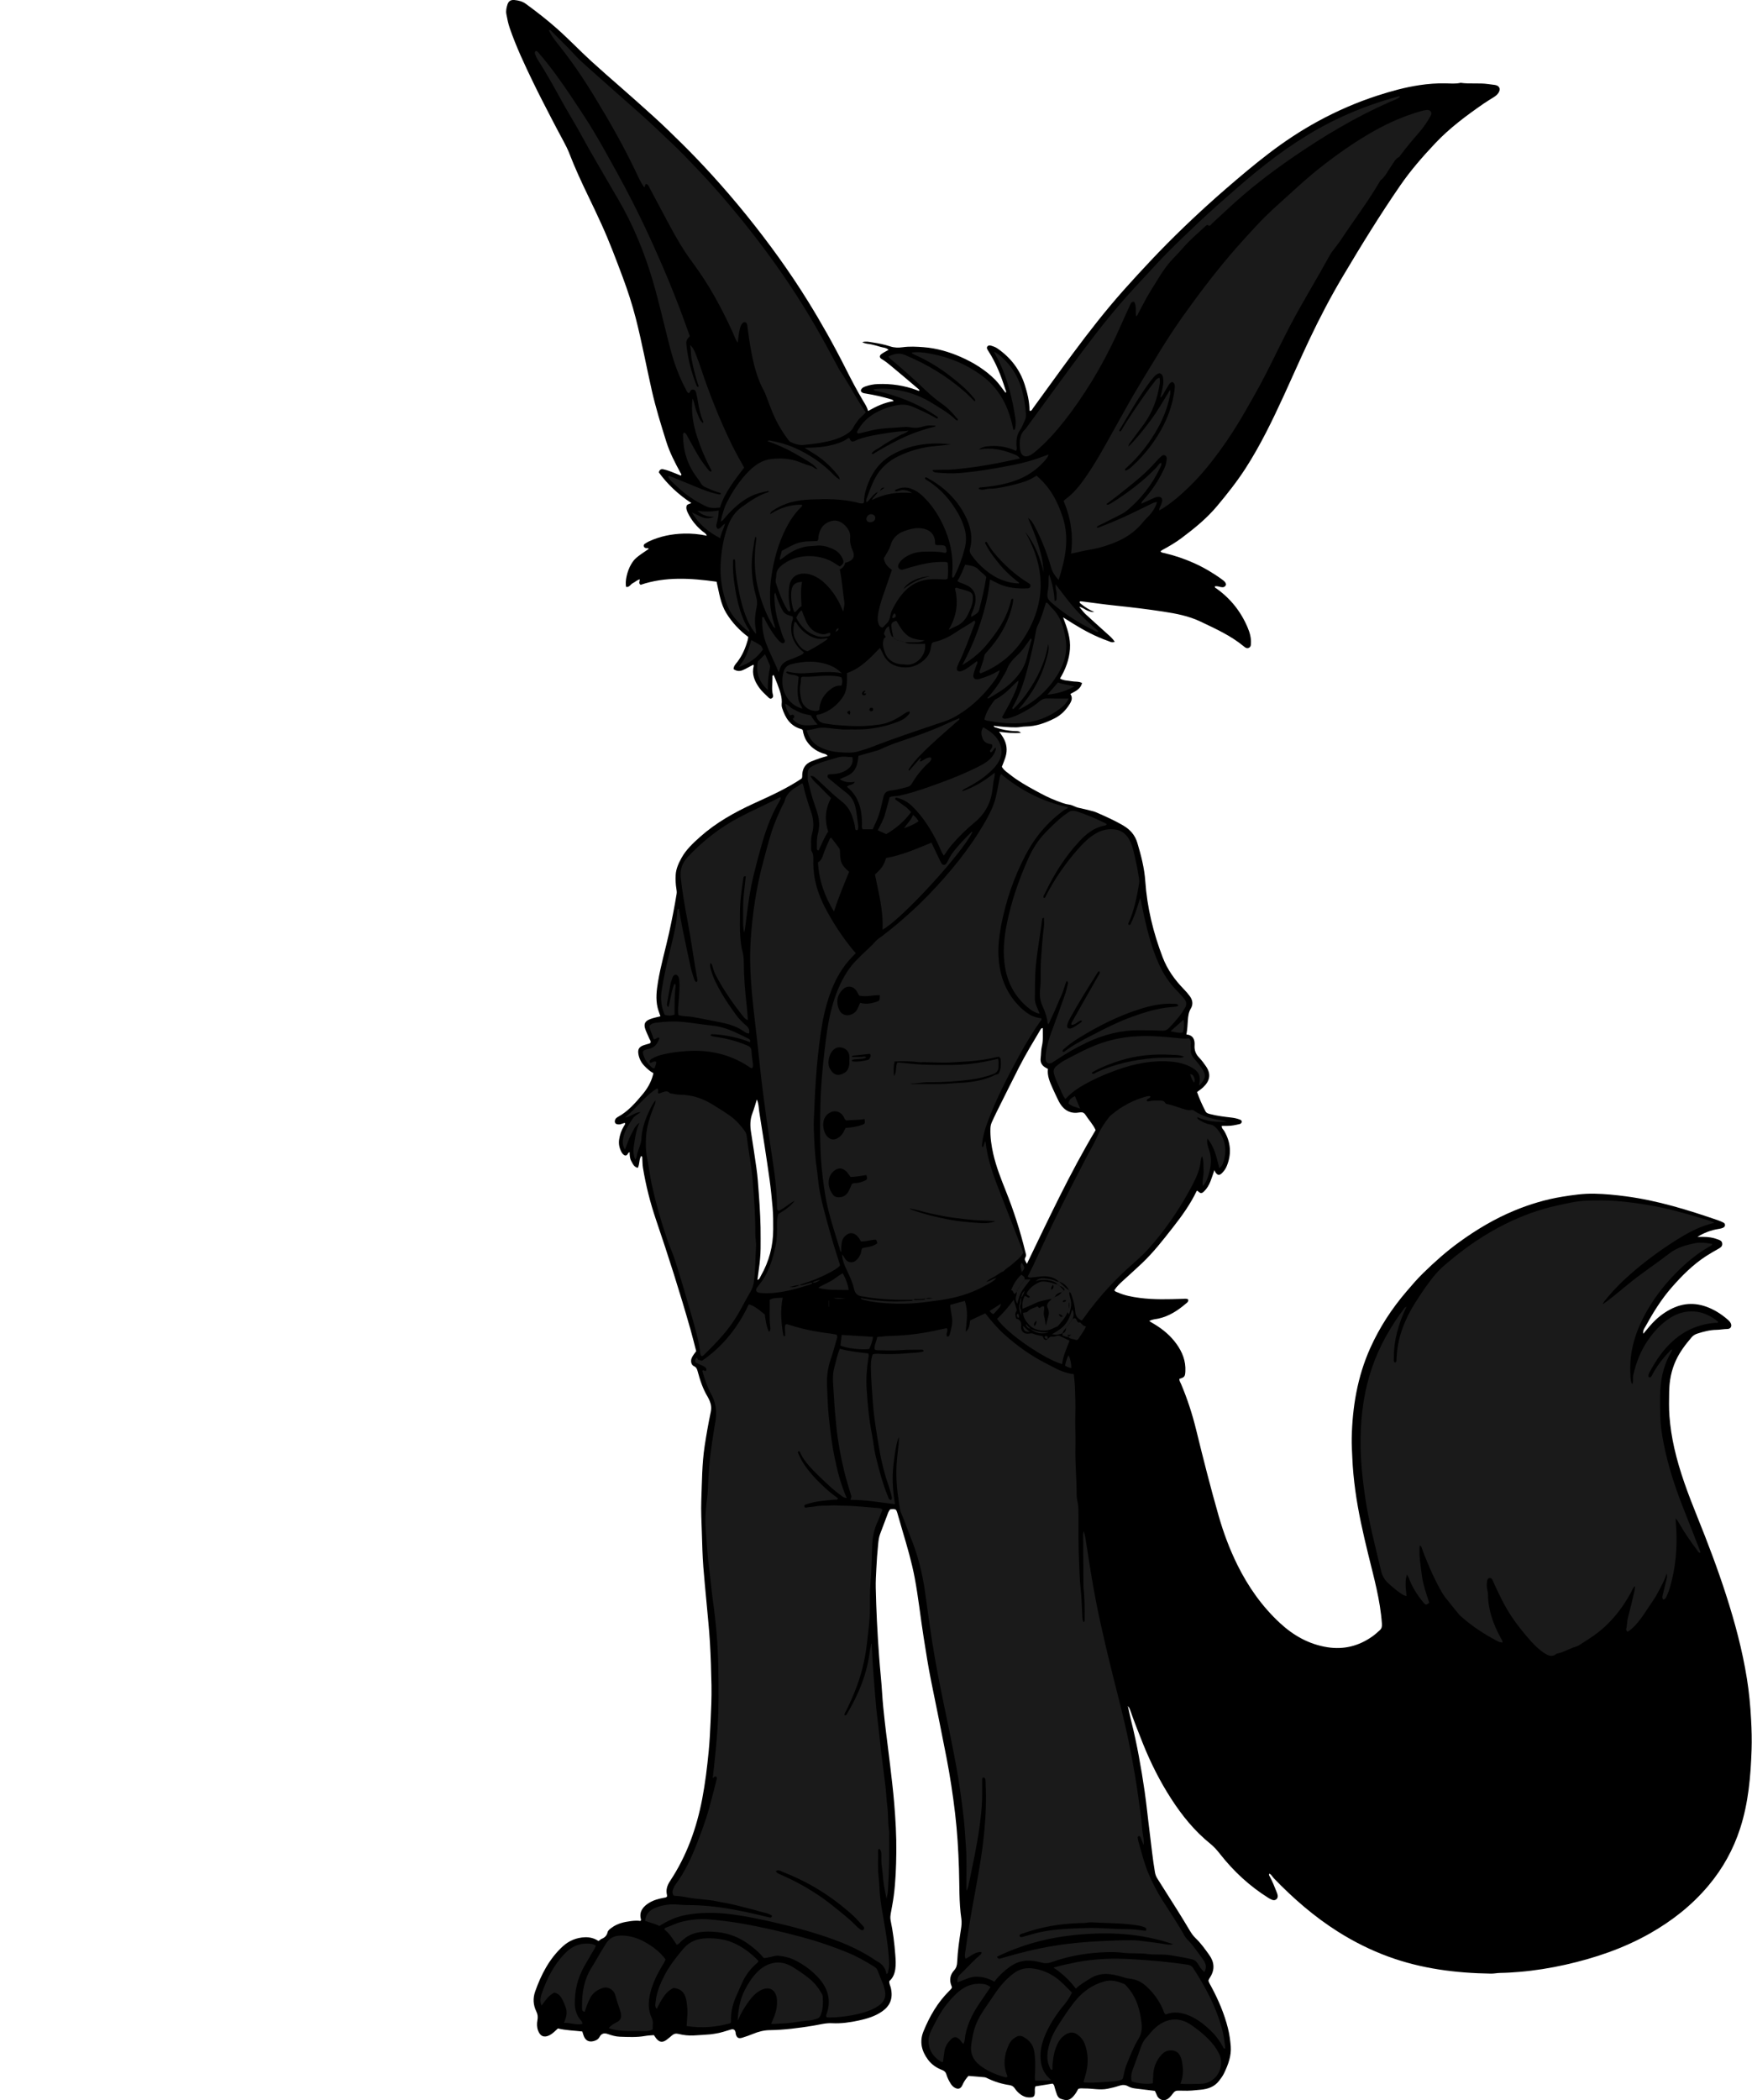 <?xml version="1.0" encoding="utf-8"?>
<!-- Generator: Adobe Illustrator 24.1.2, SVG Export Plug-In . SVG Version: 6.00 Build 0)  -->
<svg version="1.1" id="Layer_1" xmlns="http://www.w3.org/2000/svg" xmlns:xlink="http://www.w3.org/1999/xlink" x="0px" y="0px"
	 viewBox="0 0 732.93 878.39" style="enable-background:new 0 0 732.93 878.39;" xml:space="preserve">
<style type="text/css">
	.st0{fill:#1A1A1A;}
</style>
<g>
	<path d="M483.14,874.53c-2.78-0.34-5.38-0.65-7.99-0.97c-1.12-0.14-2.23-0.38-3.2-0.94c-1.3-0.76-2.57-0.63-3.91-0.18
		c-1.51,0.51-3.06,0.86-4.63,1.19c-3.29,0.69-6.52-0.16-9.77-0.11c-0.79,0.01-1.59-0.17-2.53,0.15c-0.56,0.99-1.16,2.12-2.02,3.06
		c-1.64,1.8-2.81,2.06-5.38,1.09c-0.82-0.31-1.26-0.99-1.55-1.74c-0.37-0.96-0.66-1.96-0.95-2.96c-0.16-0.53-0.14-1.12-0.88-1.63
		c-2.23,0.36-4.65,0.75-7.13,1.14c-0.49,0.88-0.21,1.86-0.29,2.79c-0.11,1.41-0.5,1.78-1.94,1.85c-2.36,0.11-4.11-1.06-5.62-2.7
		c-0.32-0.35-0.6-0.75-0.87-1.15c-0.53-0.77-1.23-1.16-2.17-1.3c-3.18-0.47-6.22-1.4-9.12-2.8c-0.43-0.21-0.88-0.44-1.34-0.49
		c-2.21-0.22-4.44-0.37-6.7-0.56c-1.08,1.17-1.92,2.39-2.53,3.81c-0.71,1.65-1.9,1.97-3.43,0.99c-0.61-0.39-1.08-0.93-1.47-1.55
		c-0.77-1.22-1.42-2.51-1.82-3.9c-0.27-0.94-0.84-1.46-1.73-1.8c-2.36-0.9-4.41-2.27-5.93-4.31c-2.71-3.63-3.68-7.58-1.9-11.92
		c2.56-6.26,5.89-12.05,10.74-16.85c0.28-0.28,0.56-0.57,0.83-0.86c0.11-0.12,0.17-0.27,0.23-0.35c0.18-0.39,0-0.67-0.12-0.96
		c-0.97-2.39-0.55-4.62,1.13-6.46c0.96-1.05,1.21-2.19,1.27-3.47c0.2-4.63,0.9-9.2,1.59-13.77c0.22-1.44,0.37-2.86,0.16-4.28
		c-1.02-6.98-0.76-14.01-1-21.03c-0.26-7.72-0.71-15.43-1.62-23.12c-0.92-7.77-2.09-15.49-3.57-23.16
		c-2.06-10.65-4.24-21.28-6.4-31.91c-1.26-6.18-2.21-12.4-3.2-18.62c-1.31-8.26-2.18-16.6-3.73-24.82
		c-1.25-6.6-3.13-13.03-5.05-19.46c-0.78-2.6-1.52-5.21-2.26-7.82c-0.13-0.47-0.32-0.89-0.61-1.23c-0.82-0.36-1.6-0.19-2.29-0.13
		c-0.8,0.81-1.02,1.77-1.36,2.65c-0.99,2.53-1.89,5.09-2.88,7.62c-0.56,1.44-0.7,2.96-0.85,4.45c-0.34,3.33-0.58,6.67-0.74,10.02
		c-0.14,2.71-0.31,5.42-0.25,8.13c0.11,4.63,0.26,9.25,0.49,13.88c0.25,5.09,0.58,10.19,0.95,15.27c0.36,4.92,0.92,9.83,1.22,14.76
		c0.24,3.98,0.66,7.94,1.1,11.9c0.68,6.1,1.55,12.17,2.24,18.26c0.61,5.3,1.27,10.6,1.71,15.93c0.57,6.85,0.97,13.69,0.89,20.56
		c-0.07,6.14-0.28,12.28-1.09,18.38c-0.31,2.37-0.79,4.72-1.2,7.07c-0.18,1.03-0.3,2.05-0.08,3.09c0.99,4.77,1.59,9.58,1.95,14.44
		c0.15,2,0.29,3.94-0.01,5.94c-0.3,1.98-0.99,3.67-2.49,4.97c-0.14,1.06,0.42,1.91,0.63,2.83c0.98,4.32-0.19,7.51-3.82,9.97
		c-2.89,1.97-6.19,2.95-9.56,3.68c-3.67,0.79-7.39,1.34-11.17,1.14c-2.76-0.15-5.38,0.63-8.05,1.06
		c-5.99,0.96-11.98,1.75-18.06,1.84c-2.42,0.03-4.72,0.63-6.96,1.55c-1.48,0.6-2.98,1.15-4.51,1.61c-1.65,0.5-2.38,0.01-2.76-1.66
		c-0.04-0.15,0-0.32-0.03-0.48c-0.26-1.21-0.85-1.61-2.02-1.27c-2.22,0.65-4.4,1.44-6.71,1.74c-0.63,0.08-1.25,0.22-1.89,0.27
		c-2.3,0.17-4.61,0.35-6.92,0.46c-2.16,0.11-4.31-0.12-6.41-0.65c-1.05-0.26-1.86-0.07-2.65,0.61c-0.66,0.58-1.35,1.12-2.04,1.67
		c-1.83,1.48-3.27,1.34-4.67-0.48c-0.29-0.38-0.54-0.79-0.89-1.29c-1.21,0.11-2.48,0.14-3.71,0.36c-3.49,0.62-7,0.43-10.51,0.31
		c-1.78-0.06-3.46-0.56-5.1-1.14c-1.56-0.55-2.66-0.17-3.41,1.22c-0.59,1.1-1.56,1.55-2.68,1.8c-1.7,0.38-3-0.21-3.76-1.79
		c-0.31-0.64-0.47-1.35-0.78-2.27c-3.34-0.4-6.84-0.46-10.19-1.28c-1.18,1.04-2.15,2.12-3.44,2.79c-2.29,1.2-4,0.52-4.89-1.94
		c-0.51-1.4-0.52-2.87-0.26-4.26c0.25-1.34,0.15-2.47-0.45-3.68c-1.33-2.7-1.49-5.55-0.49-8.38c2.51-7.07,5.87-13.63,11.5-18.82
		c2.65-2.44,5.79-3.71,9.3-3.85c1.97-0.08,3.96,0.4,5.59,1.51c0.62-0.09,0.86-0.63,1.28-0.79c1.36-0.51,2.27-1.33,2.62-2.81
		c0.21-0.87,1.02-1.39,1.74-1.92c2.39-1.78,5.18-2.4,8.05-2.76c1.34-0.17,2.69-0.24,3.97-0.05c0.14-0.26,0.29-0.41,0.26-0.5
		c-1.08-3.45,1.02-5.66,3.43-7.12c1.86-1.13,3.96-1.67,6.09-2.07c0.46-0.09,0.97-0.03,1.34-0.58c-0.01-0.14,0.02-0.38-0.03-0.59
		c-0.54-2.18,0.1-4.04,1.31-5.87c6.93-10.47,11.08-22.04,13.43-34.32c1.26-6.58,2.06-13.23,2.71-19.89
		c0.39-4.04,0.59-8.11,0.78-12.18c0.24-5.11,0.48-10.21,0.39-15.32c-0.11-6.06-0.3-12.13-0.66-18.18
		c-0.32-5.49-0.92-10.95-1.4-16.43c-0.45-5-0.97-9.99-1.35-14.99c-0.36-4.77-0.48-9.56-0.62-14.35c-0.14-4.55-0.4-9.1-0.23-13.65
		c0.29-7.56,0.27-15.16,1.41-22.67c0.72-4.73,1.55-9.45,2.54-14.12c0.36-1.68,0.19-3.15-0.44-4.65c-0.25-0.59-0.51-1.18-0.84-1.72
		c-2-3.32-3.2-6.95-4.19-10.66c-0.25-0.92-0.5-1.71-1.56-2.18c-1.14-0.5-1.46-2.11-0.97-3.33c0.42-1.05,1.16-1.9,1.91-2.96
		c-0.78-2.97-1.53-6.06-2.4-9.11c-4.37-15.36-9.21-30.57-14.36-45.69c-2.45-7.19-4.31-14.52-5.53-22.01
		c-0.19-1.18-0.16-2.39-0.25-3.58c-0.03-0.44,0.14-0.97-0.48-1.24c-0.97,1.47-0.55,3.37-1.42,4.98c-1.6-0.39-2.09-1.71-2.72-2.85
		c-0.62-1.14-0.69-2.42-0.69-3.7c-0.88,0.16-0.7,1.36-1.78,1.39c-0.79-0.15-1.32-0.86-1.72-1.64c-0.81-1.58-1.14-3.23-0.88-5.05
		c0.29-2.02,0.95-3.86,1.98-5.6c0.23-0.39,0.64-0.73,0.47-1.34c-0.93,0.06-1.74,0.7-2.7,0.61c-0.57-0.05-1.13-0.09-1.43-0.67
		c-0.3-0.59-0.1-1.45,0.46-1.95c0.24-0.21,0.5-0.41,0.78-0.56c4.17-2.27,7.19-5.77,10.18-9.33c1.98-2.36,3.52-4.93,4.34-7.92
		c0.08-0.3,0.15-0.6,0.25-1.01c-1.48-0.77-2.63-1.87-3.74-3.01c-1.27-1.29-2.08-2.81-2.46-4.58c-0.5-2.33,0.13-3.47,2.38-4.17
		c0.76-0.23,1.53-0.44,2.28-0.68c0.14-0.04,0.23-0.21,0.36-0.33c0.19-0.69-0.32-1.18-0.55-1.75c-0.52-1.25-1.15-2.46-1.61-3.74
		c-0.81-2.22-0.26-3.5,1.96-4.34c1.33-0.51,2.75-0.77,4.32-1.19c-0.41-1.25-0.92-2.47-1.21-3.74c-0.82-3.57-0.39-7.11,0.2-10.68
		c1.15-6.94,3.15-13.68,4.65-20.54c1.18-5.38,2.24-10.77,3.13-16.21c0.12-0.71,0.03-1.42-0.09-2.14c-0.32-1.89-0.39-3.82-0.3-5.73
		c0.13-2.62,1.2-4.94,2.44-7.19c1.93-3.49,4.82-6.17,7.74-8.78c6.68-5.96,14.42-10.29,22.51-14c6.83-3.13,13.69-6.18,19.98-10.41
		c0.39-0.54,0.24-1.2,0.29-1.83c0.2-2.52,1.35-4.39,3.77-5.34c1.19-0.47,2.38-0.92,3.59-1.33c1.05-0.36,2.12-0.64,3.26-0.98
		c-0.62-0.9-1.57-0.88-2.34-1.17c-2.71-1.02-4.9-2.64-6.48-5.09c-0.92-1.43-1.35-3.04-1.63-4.6c-0.23-0.16-0.35-0.3-0.5-0.34
		c-4.66-1.21-6.8-4.71-8.13-8.94c-0.14-0.45-0.22-0.95-0.17-1.41c0.33-2.98-0.76-5.67-1.74-8.36c-0.48-1.32-1.06-2.61-1.59-3.91
		c-0.68,0.21-0.52,0.68-0.51,1.02c0.04,2.46-0.47,4.94,0.22,7.39c0.17,0.59-0.08,1.14-0.65,1.4c-0.51,0.23-0.92-0.11-1.27-0.45
		c-1.38-1.33-2.83-2.6-3.93-4.18c-1.89-2.7-3.09-5.59-2.21-8.98c0.03-0.13-0.07-0.3-0.13-0.54c-1.51,0.73-2.91,1.64-4.45,2.28
		c-1.41,0.59-2.6,0.45-3.85-0.42c0.01-1.26,0.85-2.09,1.51-2.93c2.16-2.76,3.47-5.9,4.41-9.23c0.11-0.37,0.13-0.77,0.22-1.3
		c-3.7-2.73-6.79-6.06-9.19-9.97c-2.42-3.96-2.98-8.54-4.06-13.13c-10.74-1.49-21.39-2.22-31.78,1.3c-1.04-0.67-0.3-1.46-0.38-2.29
		c-1.13,0.28-1.91,1.13-2.88,1.6c-0.96,0.47-1.44,1.8-2.78,1.59c-0.6-2.21,0.42-6.76,2.13-9.56c1.35-2.22,2.03-2.81,7.31-6.36
		c-0.31-0.51-0.84-0.21-1.25-0.35c-0.39-0.13-0.74-0.33-0.83-0.77c-0.09-0.43,0.08-0.79,0.45-1.02c0.54-0.34,1.07-0.7,1.65-0.97
		c4.62-2.16,9.51-3.14,14.6-3.29c3.2-0.09,6.36,0.18,9.67,0.89c-0.38-1.04-1.22-1.38-1.84-1.88c-2.56-2.12-4.61-4.64-6.07-7.63
		c-0.49-1.02-0.89-2.06-0.47-3.17c0.45-0.6,1.16-0.57,1.91-0.99c-5.38-3.53-9.95-7.77-13.59-12.82c0.29-1.17,0.95-1.49,1.85-1.3
		c0.85,0.18,1.71,0.42,2.52,0.72c1.63,0.61,3.24,1.29,4.85,1.93c0.48-0.57-0.04-0.92-0.24-1.29c-2.23-4.16-4.43-8.34-5.84-12.85
		c-2.22-7.08-4.43-14.16-6.07-21.41c-2.28-10.04-4.14-20.16-6.69-30.14c-1.51-5.89-3.38-11.65-5.51-17.34
		c-2.75-7.33-5.48-14.66-8.72-21.79c-1.85-4.07-3.76-8.12-5.71-12.14c-2.81-5.83-5.53-11.69-7.86-17.73
		c-0.69-1.79-1.55-3.5-2.47-5.19c-1.67-3.09-3.32-6.19-4.93-9.31c-2.6-5.04-5.23-10.07-7.7-15.18c-3.62-7.47-7.16-14.99-9.87-22.86
		c-0.65-1.9-1.04-3.85-1.4-5.81c-0.25-1.38,0.05-2.72,0.46-4.01c0.45-1.42,1.43-2.03,2.96-1.87c1.67,0.17,3.27,0.54,4.69,1.57
		c4.52,3.3,8.93,6.72,13.12,10.44c4.9,4.35,9.42,9.11,14.25,13.53c4.12,3.77,8.34,7.44,12.55,11.11c4.46,3.88,8.84,7.83,13.23,11.78
		c4.16,3.74,8.15,7.66,12.13,11.58c4.32,4.26,8.51,8.65,12.6,13.14c5.05,5.55,9.94,11.25,14.65,17.09
		c9.19,11.39,17.77,23.22,25.49,35.67c5.68,9.17,10.95,18.58,15.81,28.21c2.34,4.64,4.73,9.24,7.41,13.7
		c0.74,1.22,1.53,2.43,1.99,4.07c3.42-1.96,6.85-3.54,10.67-4.14c-0.36-0.66-0.94-0.7-1.47-0.85c-3.29-0.98-6.64-1.72-10.03-2.28
		c-0.63-0.1-1.28-0.14-1.81-0.56c-0.46-0.35-0.51-0.8-0.22-1.26c0.4-0.65,1.06-0.95,1.74-1.19c1.67-0.59,3.39-0.91,5.15-0.98
		c5.65-0.22,11.15,0.58,16.45,2.58c0.29,0.11,0.56,0.32,0.95,0.18c0.07-0.43-0.31-0.62-0.55-0.83c-3.77-3.2-7.54-6.41-11.35-9.57
		c-1.23-1.02-2.47-2.02-3.86-2.83c-0.97-0.56-1.02-1.41-0.1-2.09c0.89-0.65,1.9-1.13,2.98-1.75c-0.99-0.98-2.31-0.9-3.44-1.27
		c-1.21-0.4-2.46-0.68-3.7-0.99c-1.2-0.29-2.5-0.21-3.87-0.95c1.51-0.45,2.76-0.14,3.98,0.05c2.6,0.4,5.2,0.87,7.7,1.71
		c1.73,0.58,3.45,0.6,5.2,0.36c2.94-0.41,5.86-0.25,8.82-0.02c5.41,0.42,10.52,1.9,15.44,4.05c5.38,2.35,10.33,5.4,14.51,9.6
		c1.64,1.65,2.86,3.62,4.35,5.45c0.41-0.63-0.02-1.09-0.17-1.57c-1.75-5.58-3.87-11-7.07-15.93c-0.09-0.13-0.16-0.28-0.25-0.41
		c-0.32-0.49-0.55-1.03-0.12-1.54c0.42-0.49,1-0.43,1.56-0.27c0.92,0.27,1.82,0.59,2.62,1.15c5.5,3.81,9.39,8.83,11.42,15.22
		c1.09,3.43,1.95,6.92,1.98,10.55c0,0.12,0.14,0.24,0.23,0.38c0.75-0.07,0.96-0.78,1.3-1.25c5.52-7.55,10.95-15.15,16.52-22.66
		c6.8-9.18,13.82-18.18,21.42-26.72c3.71-4.18,7.51-8.27,11.34-12.35c4.5-4.78,9.12-9.43,13.84-13.97
		c5.75-5.53,11.65-10.92,17.69-16.14c5.8-5.01,11.65-9.96,17.75-14.62c6.55-5.01,13.4-9.55,20.64-13.49
		c7.95-4.33,16.22-7.92,24.82-10.71c5.77-1.87,11.63-3.49,17.64-4.38c3.55-0.53,7.13-0.81,10.74-0.74c2.15,0.04,4.31,0.27,6.45-0.23
		c3.8,0.56,7.66-0.02,11.46,0.52c0.95,0.13,1.9,0.24,2.84,0.37c1.88,0.27,2.54,1.64,1.55,3.25c-0.47,0.76-1.16,1.32-1.9,1.8
		c-1.41,0.9-2.87,1.75-4.25,2.7c-7.23,5.01-14.31,10.24-20.36,16.67c-5.2,5.52-10.19,11.22-14.52,17.49
		c-8.58,12.44-16.49,25.3-24.2,38.29c-5.06,8.52-9.65,17.31-13.89,26.26c-3.66,7.72-7.07,15.55-10.64,23.32
		c-4.84,10.53-9.86,20.96-16.17,30.72c-3.57,5.51-7.63,10.63-11.84,15.66c-4.34,5.19-9.54,9.39-14.91,13.41
		c-2.5,1.87-5.2,3.44-7.94,4.92c-0.27,0.15-0.52,0.34-0.77,0.51c0.22,0.61,0.72,0.61,1.17,0.71c8.91,2.04,17.1,5.69,24.49,11.1
		c0.78,0.57,1.57,1.12,1.73,2.15c-0.37,1.08-1.18,1.26-2.13,1.07c-0.85-0.17-1.68-0.53-2.57-0.29c-0.05,0.64,0.5,0.75,0.86,1.01
		c5.78,4.17,10.05,9.55,12.83,16.1c0.91,2.14,1.57,4.36,1.42,6.74c-0.02,0.32-0.01,0.65-0.1,0.95c-0.28,0.91-1.26,1.29-2.13,0.83
		c-0.28-0.15-0.53-0.36-0.77-0.56c-5.42-4.49-11.76-7.33-18.04-10.33c-4.98-2.38-10.27-3.38-15.65-4.2
		c-6.7-1.03-13.42-1.83-20.16-2.53c-4.67-0.49-9.32-1.16-13.99-1.75c-0.23-0.03-0.47,0-0.71,0c-0.34,0.64,0.26,0.87,0.55,1.12
		c1.67,1.38,3.51,2.48,5.5,3.34c-1.22,0.03-1.56-0.08-2.97-0.63c-1.01-0.4-1.8-1.25-3.36-1.55c1.08,1.26,1.8,2.28,2.7,3.12
		c2.98,2.77,6.04,5.46,9.05,8.2c1.1,1,2.26,1.96,3.09,3.3c-1.17,0.53-2.03-0.09-2.89-0.39c-5.15-1.81-9.94-4.36-14.57-7.23
		c-1.26-0.78-2.5-1.58-4.13-2.6c1.71,4.54,3.2,8.7,2.86,13.28c-0.33,4.48-1.86,8.52-4.16,12.32c1.61,0.93,3.27,0.82,4.81,1.12
		c1.44,0.28,2.99-0.02,4.41,0.74c-0.64,2.68-2.86,3.45-4.89,4.59c1.04,1.5,0.58,2.84-0.27,4.2c-1.55,2.5-3.53,4.56-6.15,5.91
		c-3.87,1.99-7.9,3.45-12.33,3.5c-1.28,0.01-2.52,0.33-3.81,0.35c-3.19,0.04-6.34-0.29-9.51-0.64c0.06,0.42,0.34,0.53,0.64,0.64
		c2.66,0.92,5.38,1.48,8.19,1.57c0.86,0.03,1.76-0.1,2.56,0.7c-2.99,0.3-5.87-0.01-9.13-0.41c1.91,2.34,3.1,4.53,3.16,7.33
		c0.05,2.69-1.11,4.94-2,7.31c0.86,1.5,2.26,2.34,3.49,3.32c3.26,2.6,6.88,4.65,10.53,6.63c2.94,1.6,5.9,3.19,9.07,4.34
		c1.65,0.6,3.27,1.3,5.03,1.52c1.45,0.18,2.64,1.07,4.06,1.36c1.8,0.36,3.57,0.83,5.35,1.27c0.62,0.15,1.24,0.31,1.82,0.56
		c3.95,1.72,7.9,3.47,11.61,5.67c2.77,1.65,4.76,3.95,5.71,7.11c1.58,5.28,2.96,10.59,3.34,16.13c0.76,10.99,3.36,21.58,7.29,31.84
		c1.94,5.07,5.06,9.4,8.84,13.28c0.89,0.91,1.74,1.88,2.49,2.91c1.18,1.61,1.48,3.42,0.42,5.17c-0.91,1.51-1.11,3.16-1.23,4.79
		c-0.15,1.97-0.2,3.95-0.62,6.05c2.87,0.29,3.58,2.2,3.42,4.58c-0.14,2.06,0.52,3.69,1.96,5.17c1.05,1.08,1.95,2.32,2.81,3.57
		c2.28,3.33,1.64,6.2-1.33,8.92c-0.7,0.64-1.51,1.17-2.4,1.85c0.97,2.79,2.17,5.45,3.53,8.05c0.42,0.81,1.21,0.98,1.98,1.18
		c2.87,0.74,5.79,1.1,8.72,1.43c1.27,0.14,2.52,0.4,3.71,0.87c0.41,0.16,0.74,0.39,0.75,0.82c0.02,0.55-0.38,0.92-0.85,1.03
		c-1.71,0.4-3.42,0.8-5.2,0.77c-0.77-0.01-1.54,0-2.3,0c-0.09,1.07,0.63,1.48,0.98,2.07c2.82,4.8,3.21,9.76,1.04,14.9
		c-0.44,1.05-1.11,1.95-1.9,2.75c-1.13,1.14-1.92,1.01-2.85-0.42c-0.13-0.19-0.19-0.43-0.35-0.82c-0.58,1.68-1.07,3.23-1.66,4.74
		c-0.59,1.49-1.39,2.89-2.53,4.04c-1.17,1.18-1.57,1.14-2.94-0.15c-0.11,0.06-0.28,0.09-0.32,0.18c-2.63,5.52-6.19,10.43-9.94,15.22
		c-4.09,5.22-8.15,10.46-12.99,15.03c-2.67,2.52-5.41,4.97-8.12,7.45c-1.24,1.13-2.43,2.31-3.34,3.73c0.23,0.62,0.82,0.69,1.31,0.91
		c2.95,1.33,6.09,1.9,9.26,2.32c5.96,0.79,11.95,0.6,17.94,0.4c0.78-0.03,1.59-0.19,2.33,0.22c0.3,0.93-0.43,1.35-0.94,1.78
		c-3.37,2.88-7.01,5.27-11.44,6.25c-1.22,0.27-2.54,0.26-3.89,1.04c0.83,0.5,1.52,0.92,2.22,1.34c3.6,2.17,6.75,4.83,9.21,8.26
		c2.44,3.4,3.91,7.12,3.69,11.4c-0.11,2.18-0.34,2.53-2.5,3.17c-0.07,0.83,0.42,1.49,0.72,2.2c2.62,6.19,4.69,12.56,6.29,19.09
		c2.94,12.02,5.98,24.01,9.38,35.9c2.02,7.07,4.58,13.96,7.84,20.57c4.54,9.18,10.34,17.45,17.89,24.42
		c5.63,5.2,12.09,8.85,19.77,10.07c6.9,1.09,13.15-0.5,18.82-4.5c1.1-0.78,2.11-1.71,3.12-2.61c0.82-0.73,0.98-1.58,0.89-2.76
		c-0.69-9.86-3.36-19.32-5.69-28.84c-2.18-8.92-4.22-17.86-5.45-26.96c-0.61-4.5-1.05-9.02-1.24-13.57
		c-0.11-2.71-0.3-5.42-0.25-8.13c0.26-13.05,2.37-25.73,7.74-37.72c3.88-8.66,9.03-16.54,15.2-23.74c2.23-2.61,4.47-5.23,6.92-7.62
		c4.74-4.63,9.68-9.05,15.06-12.95c7.2-5.23,14.8-9.77,23.03-13.19c6.51-2.7,13.21-4.72,20.19-5.85c4.41-0.71,8.83-1.35,13.31-1.26
		c4.46,0.09,8.91,0.53,13.33,1.12c13.21,1.75,25.85,5.67,38.39,9.98c0.83,0.28,1.64,0.63,2.41,1.04c0.77,0.41,0.78,1.5,0.03,1.96
		c-0.69,0.42-1.48,0.54-2.28,0.67c-2.98,0.47-6.13,1.66-8.71,3.3c1.03,0,1.77,0,2.52,0c2.01,0,3.97,0.28,5.87,1
		c0.91,0.35,1.88,0.58,1.99,1.78c0.12,1.29-0.83,1.77-1.75,2.29c-1.66,0.95-3.34,1.89-4.94,2.93c-5.55,3.59-10.17,8.23-14.49,13.18
		c-4.33,4.96-7.77,10.53-10.93,16.29c-0.47,0.85-1.2,1.68-0.9,3.05c1.78-2.09,3.33-4.12,5.2-5.85c2.37-2.19,4.98-3.98,7.97-5.22
		c6.03-2.49,11.73-1.48,17.21,1.62c1.81,1.02,3.47,2.27,5.05,3.64c0.43,0.37,0.8,0.78,1.07,1.27c0.71,1.28,0.13,2.52-1.34,2.54
		c-1.52,0.02-3.01,0.33-4.52,0.36c-2.75,0.04-5.37,0.71-7.96,1.55c-0.94,0.3-1.76,0.75-2.41,1.5c-2.61,3.04-5.02,6.18-6.7,9.87
		c-1.89,4.15-2.69,8.51-2.76,13.02c-0.05,3.35-0.14,6.71,0.11,10.07c0.35,4.54,1.04,9.02,2.04,13.46c2.24,9.93,5.86,19.39,9.65,28.8
		c4.34,10.74,8.45,21.56,12,32.58c3.7,11.49,6.82,23.12,8.73,35.04c0.91,5.66,1.44,11.38,1.75,17.12c0.23,4.24,0.34,8.47,0.2,12.69
		c-0.37,11.1-1.33,22.14-4.77,32.79c-2.85,8.84-7.28,16.83-13.26,23.95c-6.91,8.24-15.23,14.77-24.55,20.05
		c-11.08,6.27-23,10.29-35.37,13.07c-6.31,1.41-12.67,2.43-19.13,2.98c-2.71,0.23-5.41,0.4-8.12,0.44
		c-1.27,0.02-2.54,0.31-3.81,0.29c-14.68-0.22-29.11-2.03-42.99-7.13c-7.37-2.71-14.36-6.2-21.01-10.4
		c-9.93-6.27-18.71-13.9-26.83-22.33c-0.61-0.63-0.96-1.49-1.78-1.91c-0.04-0.02-0.11,0.01-0.17,0.02c-0.22,0.42,0.01,0.75,0.21,1.1
		c1.17,2.1,2.01,4.34,2.91,6.57c0.18,0.44,0.35,0.91,0.42,1.37c0.2,1.38-0.93,2.33-2.25,1.87c-0.6-0.21-1.16-0.53-1.7-0.87
		c-7.8-4.89-14.46-11.05-20.13-18.28c-1.24-1.58-2.51-3.04-4.09-4.32c-6.6-5.31-11.86-11.82-16.43-18.91
		c-4.65-7.2-8.48-14.83-11.69-22.78c-1.94-4.81-3.83-9.65-5.53-14.55c-0.16-0.45-0.37-0.84-0.86-1.36c0.51,2.29,0.93,4.39,1.45,6.46
		c2.42,9.6,4.12,19.34,5.56,29.13c0.84,5.75,1.38,11.55,2.13,17.32c0.71,5.53,1.24,11.08,2.19,16.58c0.17,0.98,0.49,1.83,1.01,2.65
		c2.87,4.52,5.74,9.04,8.58,13.57c1.65,2.64,3.27,5.3,4.86,7.98c0.74,1.24,1.52,2.42,2.59,3.43c2.16,2.04,3.86,4.47,5.59,6.86
		c2.18,3,2.55,6.13,0.5,9.38c-0.17,0.27-0.34,0.54-0.49,0.82c-0.11,0.21-0.18,0.44-0.27,0.67c0.26,0.94,0.79,1.74,1.24,2.58
		c2.95,5.5,5.39,11.21,6.92,17.29c0.62,2.48,0.98,5.01,1.18,7.55c0.32,4.05-1.07,7.7-2.77,11.26c-0.55,1.15-1.29,2.16-2.08,3.18
		c-1.98,2.57-4.68,3.47-7.71,3.76c-2.46,0.24-4.92,0.53-7.4,0.4c-0.64-0.03-1.28,0.03-1.92-0.01c-0.97-0.06-1.68,0.27-2.24,1.09
		c-0.45,0.66-0.99,1.26-1.55,1.82c-1.64,1.63-3.8,1.39-5.04-0.55C483.85,876.09,483.55,875.34,483.14,874.53z M436.24,430
		c-0.65,0.06-0.79,0.35-0.95,0.62c-3.09,5.22-6.26,10.4-9.01,15.81c-3.18,6.26-6.3,12.56-9.44,18.85c-0.68,1.36-1.3,2.74-1.93,4.12
		c-0.37,0.8-0.55,1.64-0.58,2.54c-0.12,3.62,0.38,7.15,1.18,10.66c1.23,5.4,3.26,10.51,5.3,15.62c3.29,8.24,6,16.66,8.1,25.28
		c0.19,0.78,0.53,1.59,0.08,2.33c-0.67,1.09,0.08,1.69,0.61,2.76c9.22-19.06,17.99-37.94,28.74-55.91
		c-1.01-2.31-2.82-4.16-4.19-6.31c-0.62-0.98-1.32-1.3-2.59-1.07c-3.5,0.63-6.25-0.72-8.12-3.76c-0.37-0.61-0.69-1.25-1-1.9
		c-0.69-1.44-1.38-2.88-2.03-4.34c-1.16-2.62-2.38-5.24-2.03-8.21c-0.29-0.16-0.49-0.28-0.7-0.39c-1.73-0.9-2.6-2.15-2.32-4.26
		c0.21-1.57,0.12-3.19,0.48-4.75C436.45,435.18,436.24,432.64,436.24,430z M316.86,535.32c0.95-0.25,1.08-1.06,1.42-1.65
		c3.44-6.02,5.17-12.51,5.18-19.44c0.01-3.03,0.02-6.05-0.25-9.09c-0.35-3.89-0.71-7.79-1.25-11.65
		c-1.33-9.47-2.81-18.92-4.32-28.37c-0.28-1.73-0.22-3.56-1.02-5.26c-0.63,1.99-1.15,3.92-1.86,5.78c-1.02,2.63-1.01,5.27-0.56,8.01
		c0.81,4.96,1.51,9.93,2.24,14.9c0.52,3.55,0.74,7.13,1,10.71c0.46,6.29,0.82,12.58,0.76,18.88c-0.01,1.36,0.01,2.72-0.01,4.08
		c-0.04,2.87-0.32,5.72-0.73,8.56C317.24,532.28,317.06,533.77,316.86,535.32z"/>
</g>
<g>
	<path class="st0" d="M351.31,564.12c3.95,1.08,7.96,1.54,11.88,1.96c0.4,0.76,0.16,1.4,0.07,2.01c-0.67,4.27-0.99,8.58-0.71,12.88
		c0.41,6.2,0.93,12.39,2.14,18.5c0.62,3.12,0.85,6.32,1.61,9.43c1.42,5.81,2.92,11.6,5.21,17.14c0.24,0.58,0.36,1.26,1.27,1.35
		c0.46-0.51,0.33-1.15,0.18-1.73c-0.31-1.24-0.62-2.48-1.05-3.68c-1.77-5.06-3.12-10.26-4-15.51c-1.07-6.35-2.21-12.72-2.71-19.17
		c-0.37-4.77-0.71-9.54-0.86-14.32c-0.07-2.14-0.06-4.31,0.75-6.49c1.33-0.45,2.76-0.2,4.17-0.16c3.51,0.08,7.01,0.02,10.52-0.33
		c1.98-0.2,3.98-0.17,5.95-0.58c0.22-0.05,0.42-0.17,0.62-0.25c0.03-0.62-0.4-0.67-0.79-0.66c-2.87,0.08-5.73-0.06-8.61,0.19
		c-3.33,0.29-6.71,0.07-10.07,0.05c-0.3,0-0.59-0.2-0.97-0.34c-0.3-1.84,0.83-3.35,1.04-5.2c1.93-0.16,3.82-0.42,5.7-0.46
		c7.04-0.16,13.98-1.09,20.83-2.71c0.85-0.2,1.71-0.36,2.63-0.55c0.68,1.18-0.6,2.35,0.07,3.48c0.76,0.22,1-0.44,1.12-0.88
		c0.64-2.3,1.32-4.61,0.95-7.05c-0.23-1.49-0.48-2.99-0.71-4.48c-0.03-0.22,0-0.46,0-0.8c2.01-0.55,3.97-1.1,6.05-1.67
		c1.55,4.28,0.81,8.45,0.38,12.93c1.71-1.33,1.53-3.04,1.88-4.75c2.03-0.95,4.16-1.95,6.33-2.97c2.63,3.4,5.34,6.54,8.46,9.28
		c5.24,4.6,10.88,8.63,17.14,11.77c0.86,0.43,1.7,0.89,2.55,1.34c2.76,1.46,5.59,2.71,8.88,3.07c0.17,1.94,0.43,3.81,0.49,5.69
		c0.12,3.67,0.25,7.36,0.15,11.03c-0.13,4.64,0.14,9.27,0.03,13.9c-0.15,6.47,0.51,12.92,0.51,19.39c0,1.19,0.17,2.39,0.43,3.55
		c0.41,1.9,0.33,3.81,0.35,5.72c0.05,6.16-0.08,12.32,0.23,18.47c0.2,3.97,0.21,7.96,0.67,11.93c0.43,3.72,0.49,7.48,0.7,11.22
		c0.05,0.95,0.02,1.91,0.53,2.77c0.52-0.17,0.43-0.62,0.43-0.99c0.01-4.47,0.06-8.94-0.46-13.4c-0.02-0.16-0.01-0.32-0.01-0.48
		c-0.05-7.2-0.11-14.39-0.15-21.59c0-0.48,0.06-0.95,0.3-1.48c0.12,0.45,0.24,0.9,0.35,1.36c0.12,0.54,0.26,1.09,0.34,1.63
		c1.47,9.37,2.86,18.75,4.74,28.05c2.6,12.83,5.74,25.52,8.96,38.2c2.1,8.27,4.08,16.57,5.62,24.98c0.96,5.25,1.89,10.51,2.61,15.8
		c0.63,4.66,1.41,9.3,1.74,14c0.11,1.51,0.42,3,0.62,4.5c0.11,0.86,0.18,1.72-0.01,2.65c-0.26-0.69-0.52-1.39-0.79-2.08
		c-0.17-0.45-0.31-0.91-0.54-1.32c-0.16-0.29-0.5-0.44-0.81-0.23c-0.17,0.11-0.34,0.39-0.31,0.57c0.08,0.63,0.21,1.26,0.39,1.87
		c1.26,4.37,2.31,8.79,4.08,13.01c1.67,3.99,3.67,7.8,5.98,11.45c3.07,4.86,6.32,9.61,9.11,14.65c0.46,0.82,1.13,1.55,1.79,2.23
		c2.18,2.25,3.85,4.9,5.72,7.38c1.21,1.6,2.18,3.43,0.81,5.63c-1.3-0.99-2.01-2.45-2.88-3.73c-0.6-0.89-1.27-1.35-2.24-1.59
		c-2.94-0.73-5.94-1.16-8.92-1.69c-3.26-0.58-6.55-0.09-9.79-0.54c-3.34-0.47-6.71-0.08-10.04-0.49c-1.99-0.24-3.97-0.34-5.97-0.3
		c-8.27,0.17-16.36,1.42-24.16,4.24c-1.44,0.52-2.72,0.54-4.18,0.13c-2.21-0.62-4.47-0.95-6.82-0.73c-2.5,0.23-4.61,1.25-6.56,2.65
		c-2.34,1.68-4.43,3.66-6.27,6.09c-2.38-1.38-4.85-2.1-7.66-2.07c-2.84,0.03-5.13,1.47-7.74,2.35c-0.24-1.43,0.21-2.48,1.13-3.36
		c2.83-2.7,5.39-5.67,8.41-8.18c0.31-0.26,0.58-0.55,0.45-1.14c-2.62-0.17-4.44,1.72-6.62,2.82c-0.54-1.14-0.23-2.18-0.09-3.16
		c0.67-4.65,1.33-9.31,2.13-13.94c1.42-8.25,3.05-16.46,4.35-24.73c0.78-4.95,1.33-9.95,1.72-14.96c0.3-3.83,0.43-7.65,0.41-11.48
		c-0.01-2-0.1-3.99-0.17-5.99c-0.02-0.64-0.05-1.3-0.8-1.59c-0.78,0.18-0.61,0.83-0.62,1.35c-0.02,2.55,0.04,5.1-0.03,7.65
		c-0.11,3.91-0.54,7.79-1.08,11.66c-1.15,8.3-2.94,16.48-4.65,24.67c-0.15,0.69-0.37,1.37-0.82,2.07c0-0.72,0.01-1.45,0-2.17
		c-0.05-5.19,0.18-10.39-0.17-15.58c-0.34-5.09-0.63-10.18-1.27-15.24c-0.81-6.41-1.67-12.8-2.84-19.15
		c-1.44-7.84-3.05-15.65-4.68-23.46c-1.97-9.44-3.87-18.9-5.36-28.44c-1.07-6.85-2.02-13.72-2.95-20.59
		c-1.09-8.03-3.06-15.8-6.12-23.31c-1.32-3.25-2.41-6.59-3.83-9.81c-0.69-1.55-0.79-3.26-1.05-4.9c-0.82-5.05-1.23-10.15-0.97-15.26
		c0.15-2.94,0.57-5.86,0.85-8.8c0.09-0.93,0.1-1.87,0.15-2.99c-0.9,1.14-2.08,8.5-2.5,13.75c-0.37,4.72,0.08,9.38,0.85,14.27
		c-6.28-0.78-12.37-1.85-18.65-1.84c0.22-0.64,0.54-1.06,0.33-1.75c-1.08-3.5-2.16-7.01-3.02-10.58
		c-1.45-6.05-2.57-12.16-3.19-18.37c-0.4-4.05-0.79-8.09-0.99-12.15c-0.12-2.38-0.36-4.77-0.43-7.16c-0.05-1.77,0.09-3.51,0.54-5.22
		C349.65,569.47,350.28,566.84,351.31,564.12z M490.77,813.18c-13.45-4.64-27.29-5.27-41.24-3.84c-11.3,1.15-22.17,4.06-32.45,9.08
		c0.5,1.22,1.22,0.82,1.88,0.62c7.27-2.16,14.6-3.99,22.1-5.21c8.13-1.32,16.3-1.87,24.5-2.15c1.68-0.06,3.35-0.14,5.03-0.14
		c1.92,0,3.85-0.09,5.75,0.14c3.32,0.41,6.64,0.78,9.95,1.31C487.75,813.23,489.25,813.64,490.77,813.18z M479.35,807.59
		c0.41-0.79,0.1-1.26-0.46-1.48c-0.81-0.31-1.66-0.57-2.52-0.72c-6.54-1.12-13.16-0.97-19.75-1.36c-1.1-0.07-2.21,0.27-3.32,0.28
		c-2.63,0.02-5.24,0.2-7.87,0.45c-4.06,0.39-8.04,1.15-11.97,2.19c-2,0.53-3.97,1.19-5.93,1.84c-0.47,0.16-1.14,0.29-1.03,1.1
		c0.76,0.61,1.5,0.16,2.24-0.04c2-0.54,3.98-1.17,6-1.62c6.49-1.45,13.11-1.56,19.7-1.81c5.58-0.21,11.15,0.49,16.73,0.46
		C473.88,806.87,476.55,807.23,479.35,807.59z"/>
	<path class="st0" d="M717.16,511.4c-1.57,0.48-2.72,0.8-3.85,1.18c-4.58,1.55-8.71,3.97-12.76,6.54
		c-6.42,4.07-12.5,8.6-18.24,13.59c-4.05,3.52-7.79,7.33-11.12,11.54c-0.24,0.31-0.43,0.66-0.63,1c-0.02,0.03,0.07,0.13,0.09,0.17
		c4.96-3.46,9.38-7.61,14.21-11.24c4.47-3.36,9.1-6.51,13.52-9.93c3.29-2.54,7.09-3.55,11.02-4.33c1.68-0.33,5.33-0.06,6.89,0.43
		c-0.21,0.69-0.88,0.87-1.38,1.15c-4.25,2.44-8.05,5.45-11.61,8.82c-4.78,4.53-9.02,9.48-12.54,15.04
		c-3.66,5.77-6.54,11.88-7.94,18.63c-0.88,4.26-0.99,8.55-0.64,12.87c0.04,0.47,0.17,0.94,0.27,1.4c0.05,0.22,0.1,0.48,0.47,0.57
		c0.47-1.2,0.06-2.48,0.34-3.7c1.2-5.26,3.12-10.21,6.21-14.67c2.57-3.72,5.59-6.98,9.45-9.39c5.8-3.61,13.34-3.78,19.92,1.84
		c-0.27,0.59-0.81,0.34-1.24,0.37c-6.75,0.55-12.65,3.01-17.72,7.56c-4.11,3.69-7.15,8.13-9.71,12.96c-0.33,0.63-0.7,1.26-0.55,2.01
		c0.47,0.51,0.88,0.33,1.19-0.11c0.32-0.46,0.55-0.97,0.82-1.46c1.83-3.3,4.13-6.26,6.76-8.96c0.3-0.31,0.51-0.84,1.18-0.71
		c-0.28,0.57-0.52,1.13-0.82,1.66c-3.13,5.5-4.2,11.5-4.27,17.72c-0.03,3.12-0.02,6.24,0.12,9.35c0.21,4.71,1.08,9.34,2.11,13.93
		c1.94,8.67,4.86,17.03,8.15,25.26c2.13,5.33,4.19,10.7,6.28,16.05c0.12,0.3,0.27,0.58,0.11,0.98c-1.01-0.23-1.24-1.24-1.8-1.89
		c-0.68-0.78-1.26-1.65-1.86-2.5c-0.56-0.78-1.1-1.57-1.64-2.37c-0.53-0.8-1.06-1.6-1.57-2.41c-0.55-0.88-1.04-1.8-1.61-2.66
		c-0.52-0.78-0.84-1.71-1.82-2.58c0.11,1.58,0.21,2.86,0.28,4.14c0.48,8.19-0.24,16.26-2.48,24.17c-0.46,1.61-1.01,3.2-1.78,4.7
		c-0.22,0.43-0.45,0.85-1.17,0.89c-0.63-0.75-0.27-1.59-0.08-2.4c0.48-2.02,0.96-4.04,1.45-6.05c0.17-0.7,0.3-1.39,0.04-2.42
		c-0.81,2.73-2.06,4.94-3.23,7.19c-0.81,1.56-1.7,3.08-2.7,4.52c-2.28,3.27-4.26,6.75-6.98,9.72c-1.02,1.12-2.08,2.17-3.37,2.9
		c-0.45-0.29-0.72-0.66-0.62-1.05c0.37-1.47,0.27-3,0.66-4.49c0.99-3.78,1.87-7.59,2.77-11.39c0.14-0.61,0.16-1.24,0.27-2.13
		c-1,0.77-1.21,1.73-1.64,2.53c-3.77,6.98-8.61,13.06-15.06,17.75c-2.13,1.55-4.38,2.93-6.59,4.36c-0.46,0.3-0.98,0.56-1.51,0.71
		c-2.69,0.76-5.08,2.35-7.86,2.88c-0.08,0.01-0.17,0.03-0.22,0.08c-1.99,1.65-3.68,0.65-5.42-0.52c-2.48-1.68-4.5-3.83-6.42-6.07
		c-2.44-2.84-4.79-5.78-6.88-8.9c-2.99-4.46-5.27-9.3-7.5-14.16c-0.2-0.44-0.36-0.89-0.58-1.31c-0.23-0.45-0.57-0.77-1.13-0.72
		c-0.69,0.05-0.94,0.53-1.05,1.11c-0.25,1.27-0.23,2.54,0.04,3.81c0.13,0.62,0.29,1.25,0.29,1.88c0.05,6.57,2.21,12.51,5.31,18.19
		c0.33,0.6,0.77,1.16,0.8,1.97c-0.88,0.01-1.61-0.29-2.3-0.65c-5.38-2.84-10.45-6.13-15-10.18c-0.36-0.32-0.72-0.65-1.02-1.02
		c-1.91-2.35-3.86-4.68-5.7-7.09c-1.69-2.23-2.86-4.76-4.14-7.24c-1.76-3.42-3.11-6.98-4.6-10.49c-0.41-0.95-0.7-1.95-1.06-2.93
		c-0.13-0.36-0.18-0.79-0.87-0.95c-0.35,4.15,0.39,8.19,0.89,12.23c0.5,4.05,1.85,7.89,3.14,11.68c-1.2,1-1.52,1-2.19,0.22
		c-2.77-3.23-5-6.79-6.48-10.8c-0.13-0.36-0.38-0.67-0.7-1.23c-0.95,3.14-0.43,6.06-0.13,8.98c-0.95-0.04-1.51-0.5-2.12-0.88
		c-2.03-1.29-3.83-2.88-5.6-4.49c-1.57-1.43-2.5-3.15-2.99-5.29c-1.79-7.69-3.8-15.33-5.32-23.09c-0.98-5.01-1.72-10.05-2.3-15.12
		c-0.66-5.8-1.02-11.6-0.92-17.43c0.17-9.95,1.53-19.7,4.77-29.16c3.14-9.16,7.88-17.44,13.72-25.12c0.08-0.11,0.27-0.15,0.72-0.38
		c-3.32,6.98-5.37,14.02-5.29,21.56c0.01,0.59-0.24,1.28,0.39,1.75c0.84-0.1,0.69-0.76,0.71-1.28c0.18-4.58,1.03-9.02,2.63-13.32
		c1.34-3.61,3.08-7.01,5.13-10.27c2.68-4.26,5.5-8.42,8.76-12.27c1.77-2.09,3.88-3.8,5.96-5.54c7.14-5.96,14.8-11.16,23.14-15.29
		c6.96-3.46,14.24-6.11,21.84-7.74c3.97-0.85,7.96-1.84,12.02-1.98c4.3-0.15,8.61-0.2,12.93,0.17c4.38,0.37,8.72,0.97,13.04,1.7
		c7.33,1.24,14.49,3.16,21.59,5.34C713.11,509.92,714.96,510.39,717.16,511.4z"/>
	<path class="st0" d="M364.66,687.53c0.25,4.3,0.39,8.61,0.76,12.9c0.54,6.19,0.87,12.39,1.66,18.56c0.59,4.58,0.99,9.19,1.54,13.78
		c0.58,4.9,1.27,9.8,1.84,14.7c0.31,2.61,0.36,5.26,0.72,7.86c0.48,3.48,0.2,7.01,0.75,10.49c0.09,0.55,0.02,1.12,0.02,1.68
		c0,4.16,0.07,8.32-0.02,12.48c-0.08,3.75-0.29,7.49-0.5,11.23c-0.05,0.86-0.32,1.7-0.56,2.91c-0.41-2.06-0.81-3.74-1.07-5.45
		c-0.26-1.73-0.44-3.48-0.57-5.23c-0.13-1.75-0.53-3.46-0.51-5.23c0.05-3.72-0.02-3.85-0.79-4.95c-0.47,0.12-0.62,0.49-0.61,0.9
		c0.09,3.51-0.2,7.01,0.22,10.53c0.28,2.37,0.3,4.77,0.5,7.16c0.32,3.91,1.07,7.74,1.72,11.59c0.73,4.32,1.48,8.64,1.87,13.01
		c0.16,1.75,0.33,3.49,0.33,5.25c0,1.14-0.3,2.21-0.48,3.3c-0.05,0.34-0.33,0.53-0.66,0.61c-0.37-2.42-1.67-4.15-4.03-5.35
		c-0.21-0.11-0.41-0.24-0.61-0.38c-7.33-5.02-15.49-8.18-23.9-10.85c-5.25-1.67-10.56-3.13-15.92-4.38
		c-7.14-1.67-14.3-3.29-21.6-4.12c-5.98-0.68-11.93-0.67-17.86,0.43c-3.98,0.74-7.58,2.38-11.08,4.62
		c-1.81-1.03-3.93-1.41-5.96-2.13c0.27-2.77,1.73-4.39,4.15-5.41c3.15-1.32,6.39-1.73,9.76-1.42c1.51,0.14,3.03,0.2,4.55,0.21
		c10.45,0.02,20.6,2.07,30.7,4.47c1.01,0.24,2.01,0.5,3.02,0.72c0.44,0.09,0.77-0.09,0.94-0.74c-1.6-1.17-3.63-1.29-5.47-1.88
		c-1.97-0.64-4-1.08-6.01-1.6c-1.93-0.5-3.86-1.02-5.8-1.44c-1.95-0.42-3.93-0.68-5.88-1.12c-1.95-0.45-3.94-0.58-5.91-0.82
		c-2.06-0.25-4.14-0.35-6.16-0.77c-1.96-0.4-3.92-0.63-5.86-0.74c-0.76-0.92-0.62-1.87-0.29-2.78c0.24-0.67,0.56-1.34,0.99-1.91
		c4.01-5.36,6.74-11.39,9.13-17.58c1.78-4.61,3.51-9.26,4.84-14.03c1.16-4.15,2.2-8.33,3.28-12.5c0.08-0.32,0.04-0.63-0.16-0.92
		c-0.69-0.45-0.98,0.13-1.35,0.54c-0.05-0.13-0.15-0.25-0.13-0.36c0.78-6.8,1.49-13.61,1.96-20.45c0.58-8.47,0.48-16.94,0.34-25.4
		c-0.16-9.4-0.97-18.78-2.28-28.1c-0.63-4.5-0.97-9.03-1.58-13.53c-0.72-5.3-0.94-10.63-1.4-15.95c-0.41-4.65,0.04-9.26,0.63-13.85
		c0.2-1.51,0.25-3.03,0.32-4.53c0.24-5.34,0.6-10.66,1.37-15.95c0.53-3.63,1.03-7.26,1.69-10.87c0.74-4.08,0.3-7.94-1.71-11.59
		c-1.7-3.09-2.78-6.41-3.74-9.75c0.53-0.68,0.99,0.4,1.63-0.13c0.35-0.97-0.43-1.47-1.18-1.87c-1.05-0.56-2.17-0.99-3.25-1.48
		c-0.34-0.77-0.23-1.41,0.38-1.97c0.61-0.04,0.3,0.85,0.92,0.86c0.38,0,0.76,0.21,1.31,0.38c8.75-5.96,15.1-13.99,19.62-23.58
		c1.46,0.19,3.36,1.37,6.73,4.22c0.33,2.38,0.56,4.85,1.74,7.24c0.62-0.63,0.63-1.2,0.54-1.94c-0.49-3.82-0.15-7.65-0.25-11.48
		c1.73-0.95,3.46-0.72,5.44-0.87c-1.06,5.42-0.61,10.61,0.27,15.78c0.03,0.17,0.26,0.43,0.76,0.21c0.08-1.48-0.29-3.11,0.05-4.62
		c0.53-0.45,1-0.23,1.44-0.08c5.79,1.88,11.72,3.04,17.75,3.75c0.78,0.09,1.55,0.3,2.26,0.43c0.51,0.58,0.29,1.11,0.14,1.64
		c-0.86,2.91-1.62,5.85-2.6,8.71c-1.27,3.69-1.71,7.45-1.51,11.32c0.22,4.06,0.27,8.14,0.68,12.18c0.61,5.86,1.28,11.72,2.48,17.51
		c1.18,5.72,2.59,11.35,5.07,16.94c-1.11-0.01-1.75-0.59-2.4-1.06c-2.73-1.96-5.18-4.25-7.61-6.56c-1.39-1.32-2.78-2.65-4.1-4.03
		c-2.11-2.19-4.07-4.51-5.37-7.3c-0.12-0.26-0.19-0.63-0.6-0.65c-0.68,0.38-0.19,0.86-0.05,1.22c1.3,3.22,3.34,5.97,5.58,8.58
		c1.62,1.88,3.39,3.6,5.18,5.3c1.79,1.7,3.75,3.2,5.7,4.64c-0.22,0.84-0.81,0.49-1.21,0.53c-3.57,0.37-7.16,0.53-10.63,1.54
		c-0.61,0.18-1.23,0.35-1.82,0.59c-0.28,0.12-0.48,0.41-0.38,0.78c0.1,0.38,0.44,0.53,0.73,0.46c1.33-0.32,2.7-0.3,4.02-0.55
		c2.15-0.42,4.3-0.18,6.45-0.36c1.58-0.13,3.18,0.09,4.78,0.09c5.03,0.02,10.02,0.61,15.03,1c0.56,0.04,1.11,0.14,1.65,0.66
		c-0.7,1.73-1.34,3.52-2.13,5.25c-1.45,3.18-2.06,6.51-2.18,9.98c-0.18,5.18-0.26,10.38-0.69,15.54c-0.29,3.52-0.24,7.02-0.24,10.53
		c-0.01,4.88-0.7,9.7-1.24,14.53c-0.39,3.55-1.03,7.09-1.91,10.57c-1.56,6.15-3.97,11.95-6.75,17.62c-0.31,0.63-0.82,1.19-0.73,1.97
		c0.84,0.19,1.02-0.57,1.27-0.99c4.78-8.13,8.28-16.72,9.36-26.17c0.05-0.47,0.24-0.92,0.33-1.38c0.09-0.46,0.14-0.94,0.21-1.4
		C364.55,687.48,364.6,687.51,364.66,687.53z M324.59,782.62c0.29,0.68,0.77,0.91,1.28,1.14c1.81,0.82,3.65,1.61,5.43,2.5
		c6.14,3.08,11.96,6.68,17.3,11.02c3.34,2.71,6.77,5.31,9.75,8.44c0.49,0.51,1.08,0.94,1.65,1.37c0.41,0.3,0.91,0.41,1.28-0.04
		c0.36-0.42,0.27-0.9-0.09-1.29c-1.41-1.52-2.74-3.12-4.27-4.52c-4.37-3.98-9.07-7.54-14.08-10.65c-5.22-3.25-10.76-5.86-16.48-8.11
		C325.83,782.26,325.3,782.14,324.59,782.62z"/>
	<path class="st0" d="M351.95,523.65c-0.6-0.41-0.57-1.11-0.76-1.71c-1.65-5.33-3.38-10.65-4.73-16.07
		c-1.1-4.42-1.71-8.92-2.28-13.43c-1.28-10.01-1.2-20.08-0.98-30.13c0.17-7.88,0.89-15.74,1.82-23.58
		c0.7-5.87,1.46-11.71,3.01-17.42c1.45-5.34,3.46-10.43,6.52-15.1c2.13-3.25,4.93-5.86,7.71-8.49c1.34-1.26,2.71-2.48,3.9-3.88
		c0.89-1.05,2.08-1.73,3.15-2.55c4.26-3.25,8.33-6.7,12.28-10.31c2.36-2.16,4.66-4.38,6.87-6.68c8.99-9.35,17.21-19.31,23.68-30.61
		c1.79-3.12,3.43-6.33,4.33-9.83c0.67-2.62,1.1-5.3,1.62-7.96c0.14-0.71,0.25-1.41,0.68-2.15c8.21,6.87,17.47,11.6,28.02,13.88
		c-0.15,0.64-0.9,0.69-1.37,1.02c-7.04,5-12.43,11.41-16.43,19.04c-4.92,9.41-8.29,19.35-10.24,29.77
		c-0.74,3.99-1.24,8.04-1.06,12.13c0.35,7.92,2.77,15.04,8.31,20.87c1.42,1.5,3,2.85,4.81,3.93c1.52,0.92,3.19,1.31,4.83,1.55
		c0.24,0.75-0.28,1.01-0.54,1.37c-3.23,4.58-6.08,9.39-8.77,14.28c-4.92,8.96-9.58,18.06-13.17,27.66
		c-1.06,2.84-1.92,5.75-2.27,8.78c-0.07,0.62-0.24,1.26,0.12,1.88c0.85-0.59,0.46-1.78,1.27-2.53c0.82,7.97,3.65,15.25,6.51,22.53
		c2.89,7.35,5.75,14.72,8.61,22.08c0.26,0.66,0.46,1.35,0.67,2c-1.14,2.1-3.03,3.36-4.69,4.84c-1.12,1.01-2.5,1.7-3.51,2.86
		c-1.28,0.44-2.3,1.33-3.43,2.02c-1.13,0.69-2.41,1.17-3.88,2.4c1.92-0.26,2.87-1.44,4.22-1.53c-1.38,1.63-3.32,2.42-5.12,3.41
		c-5.73,3.15-11.94,4.9-18.38,5.81c-3.47,0.49-6.94,0.98-10.43,1.26c-2.94,0.23-5.91,0.26-8.86,0.18
		c-4.22-0.12-8.43-0.48-12.55-1.51c-0.52-0.13-1.05-0.2-1.46-0.83c5.26,1.04,10.47,1.49,15.73,1.4c1.84-0.03,3.67-0.12,5.51-0.18
		c0.34-0.01,0.61-0.13,0.74-0.48c1.49,0.24,2.99-0.01,4.48-0.02c0.37,0,0.54-0.27,0.67-0.57c1.01,0.3,2.01,0.17,3.02-0.08
		c-0.99-0.12-1.98-0.23-2.96,0.11c-1.13,0.3-2.28,0.22-3.42,0.26c-0.59,0.02-1.24-0.2-1.72,0.35c-6.86,0.08-13.71-0.13-20.49-1.34
		c-0.24-0.04-0.47-0.09-0.71-0.11c-1.99-0.17-3.13-1.18-3.57-3.19c-0.62-2.82-1.87-5.42-3.12-8.01c-0.98-2.02-1.77-4.1-1.87-6.38
		c0.67,0.69,1.02,1.6,1.65,2.34c0.99,1.16,2.88,1.28,4.1,0.27c1.02-0.84,1.68-1.88,2.12-3.12c0.23-0.67,0.1-1.44,0.62-2.08
		c2.07-0.58,4.41-0.52,6.26-2.08c-0.24-0.53-0.12-1.16-0.7-1.48c-2.06,0.06-4.04,0.83-6.17,0.74c-0.25-0.44-0.46-0.87-0.72-1.26
		c-1.85-2.74-4.36-2.98-6.46-0.36c-0.32,0.4-0.49,0.77-0.63,1.24C351.9,520.46,351.89,522.05,351.95,523.65z M359.45,416.43
		c-0.41-0.71-0.74-1.34-1.12-1.94c-1.37-2.11-3.87-2.43-5.7-0.7c-2.58,2.44-2.9,5.62-1.58,8.53c1.03,2.27,3.44,2.97,5.62,1.76
		c0.94-0.52,1.66-1.22,2.09-2.21c0.35-0.78,0.7-1.57,1.09-2.43c2.28,0.68,4.45,0.32,6.59-0.35c1.58-0.5,1.58-0.54,1.64-2.85
		C365.24,416.14,362.42,417.09,359.45,416.43z M354.01,468.65c-0.74-0.47-0.77-1-1-1.41c-1.5-2.69-4.5-3.32-7-1.03
		c-2.59,2.37-1.8,7.64,0.44,9.52c1.12,0.94,2.37,1.17,3.78,0.42c1.11-0.59,1.93-1.41,2.54-2.46c0.36-0.61,0.64-1.27,0.96-1.93
		c2.36-0.15,4.65-0.46,6.83-1.26c1.34-0.49,1.33-0.52,1.15-2.46C359.13,468.56,356.51,468.35,354.01,468.65z M355.83,492.29
		c-0.68-0.91-1.14-1.67-1.75-2.28c-1.83-1.83-3.76-1.69-5.64,0.13c-2.34,2.26-2.5,6.61,0.23,9.8c0.55,0.64,1.34,0.83,2.16,0.84
		c1.96,0.03,3.33-0.94,4.22-2.62c0.51-0.98,0.92-2.02,1.33-2.94c0.75-0.46,1.5-0.36,2.2-0.44c1.21-0.14,2.33-0.56,3.41-1.07
		c0.89-0.42,0.92-0.76,0.44-2.23C360.26,491.83,358.08,492.2,355.83,492.29z M374.24,443.98c-0.49,2.09-0.49,4-0.18,6.16
		c1.08-1.91,0.55-3.95,1.27-5.67c0.35-0.03,0.59-0.08,0.82-0.06c3.17,0.29,6.33,0.71,9.51,0.85c4.23,0.18,8.47,0.22,12.7,0.17
		c4.46-0.05,8.91-0.49,13.3-1.32c1.94-0.37,3.87-0.83,5.87-1.27c0.32,1.05,0.14,2.09,0.18,3.11c0.07,1.72-0.66,2.77-2.36,3.35
		c-2.95,1.02-5.94,1.83-9.03,2.23c-5.94,0.77-11.9,1.18-17.88,1.1c-2.55-0.03-5.02,0.68-7.58,0.55c0.31,0.19,0.62,0.26,0.92,0.25
		c5.26-0.14,10.53,0.21,15.8-0.25c2.69-0.24,5.41-0.25,8.1-0.6c3.57-0.47,7.06-1.23,10.32-2.85c0.53-0.26,1.13-0.38,1.65-0.55
		c1.22-1.84,1.08-3.85,1-5.85c-0.02-0.57-0.24-1.09-0.9-1.37c-4.13,1.01-8.37,1.69-12.67,1.98c-2.54,0.17-5.09,0.33-7.63,0.46
		c-4.24,0.22-8.46-0.24-12.69-0.1c-0.16,0.01-0.32-0.03-0.47-0.05C381.02,443.85,377.76,443.79,374.24,443.98z M355.29,443.36
		c0.02,0,0.03,0,0.05,0c0-0.56,0.05-1.12-0.01-1.67c-0.18-1.54-0.98-2.69-2.42-3.28c-1.41-0.57-2.79-0.54-4.04,0.51
		c-2.09,1.74-3.01,5.73-1.67,8.08c1.68,2.95,3.62,3.2,6.13,1.69c1.25-0.76,1.72-2.05,1.96-3.41
		C355.38,444.65,355.29,444,355.29,443.36z M416.39,510.78c-2.99-0.31-6-0.21-9.02-0.49c-3.01-0.28-6.01-0.59-9-1.02
		c-3.07-0.44-6.11-1.06-9.14-1.73c-2.91-0.65-5.75-1.63-8.72-2.06c0.24,0.27,0.53,0.39,0.82,0.49c5.26,1.88,10.66,3.2,16.14,4.22
		c3.68,0.68,7.41,0.99,11.12,1.27C411.18,511.66,413.83,511.81,416.39,510.78z M356.32,443.41c0.1,0.49,0.34,0.53,0.56,0.55
		c2.01,0.2,3.96-0.14,5.91-0.56c0.51-0.11,0.87-0.37,1.08-0.83c0.25-0.56,0.67-1.13,0.01-1.79c-2.38,0.26-4.81,0.52-7.23,0.79
		c-0.06,0.01-0.13,0.11-0.15,0.18c-0.1,0.3,0.32,0.02-0.38,0.34c1.11,0,1.81,0,2.52,0c0.64-0.01,1.27-0.04,1.91-0.03
		c0.61,0.01,1.29-0.46,1.84,0.23C360.49,443.34,358.23,442.59,356.32,443.41z"/>
	<path class="st0" d="M358.67,181.18c-0.28-0.6,0.12-1.05,0.39-1.51c2.33-4.06,5.89-6.66,10.13-8.41c2-0.82,4.07-1.43,6.2-1.8
		c2.25-0.39,4.42-0.22,6.56,0.72c3.15,1.39,6.28,2.79,9.26,4.5c0.32,0.18,0.62,0.55,1.21,0.23c-0.03-0.58-0.58-0.78-0.97-1.05
		c-4.92-3.34-10.24-5.89-15.85-7.83c-3.02-1.04-6.07-1.98-9.23-2.51c-0.4-0.07-0.79-0.14-0.92-0.69c3.67-0.58,7.28-0.18,10.88,0.48
		c5.01,0.92,9.64,2.79,13.95,5.5c3.25,2.04,6.61,3.9,9.38,6.61c0.22,0.22,0.54,0.33,0.82,0.5c0.55-0.57-0.1-0.86-0.33-1.15
		c-1.67-2.05-3.48-4-5.63-5.53c-2.55-1.81-4.96-3.76-7.21-5.92c-4.95-4.77-10.09-9.31-15.38-13.69c-0.1-0.08-0.12-0.28-0.24-0.6
		c2.21-0.88,4.22-1.65,6.76-0.6c9.24,3.81,17.67,8.9,25.19,15.48c1.43,1.25,2.74,2.65,4.13,4c0.46-0.75-0.13-1.11-0.44-1.5
		c-2.65-3.35-5.92-6.04-9.24-8.66c-4.84-3.83-10.08-7.04-15.76-9.5c-0.28-0.12-0.54-0.33-0.79-0.51c-0.05-0.03-0.04-0.14-0.07-0.28
		c2.72-0.38,5.4,0.04,8.02,0.52c7.64,1.41,14.67,4.36,20.99,8.92c5.13,3.7,8.76,8.55,11.05,14.44c1.07,2.76,1.85,5.58,2.41,8.48
		c0.7-0.09,0.73-0.56,0.8-1.01c0.23-1.35,0.22-2.71,0-4.06c-1.27-8.07-3.17-15.96-6.71-23.38c-0.34-0.72-0.75-1.41-1.13-2.11
		c-0.32-0.6-0.64-1.2-1.12-2.12c1.7,0.67,2.69,1.69,3.72,2.64c4.76,4.39,7.47,9.88,8.7,16.17c0.46,2.35,0.84,4.7,0.98,7.1
		c0.06,0.98,0,1.9-0.45,2.8c-0.68,1.35-1.16,2.84-2.02,4.07c-1.27,1.83-1.52,3.8-1.51,5.92c0,0.85,0.42,1.72-0.13,2.75
		c-3.93-1.82-8.07-2.41-12.35-1.87c-1.15,0.15-2.26,0.47-3.22,1.28c4.98-0.94,9.69,0.02,14.27,1.83c0.98,0.39,2.11,0.7,2.89,1.93
		c-3.21,0.67-6.21,1.35-9.23,1.93c-3.05,0.58-6.12,1.12-9.2,1.57c-3,0.43-6.01,0.79-9.02,1.05c-3.03,0.26-6.09,0.11-9.17,0.3
		c0.33,0.79,0.85,0.95,1.48,1.01c3.33,0.33,6.63,0.52,10.01,0.23c7.65-0.65,15.17-1.95,22.68-3.44c4.32-0.86,8.53-2.08,12.63-3.66
		c0.5-0.19,1.02-0.35,1.9-0.65c-0.6,1.43-1.38,2.28-2.15,3.12c-4.05,4.44-9.08,7.22-14.85,8.76c-3.79,1.01-7.64,1.59-11.54,1.89
		c-0.3,0.02-0.63,0-0.85,0.54c1.57,0.99,3.18-0.07,4.74-0.01c1.65,0.06,3.33-0.28,4.98-0.56c1.73-0.3,3.44-0.69,5.14-1.12
		c1.62-0.41,3.23-0.88,4.81-1.42c1.59-0.54,3.04-1.39,4.62-2.32c5.59,4.69,8.85,10.75,11.01,17.55c2.8,8.84,1.02,17.29-1.79,26.03
		c-1.49-1.67-2.57-3.19-3.1-5.07c-1.66-5.86-3.85-11.5-6.68-16.9c-0.76-1.45-1.48-2.95-3.02-3.93c0.99,2.4,2.04,4.78,2.94,7.22
		c0.94,2.54,1.75,5.13,2.45,7.76c0.68,2.54,0.93,5.14,1.17,7.77c-1.51-6.09-3.63-11.87-7.65-16.8c6.78,12.04,8.75,24.43,3.01,37.48
		c-4.44,10.1-11.47,17.52-21.79,21.57c-0.67-0.5-0.34-1-0.21-1.39c0.64-1.97,1.46-3.89,1.8-5.95c0.13-0.78,0.69-1.23,1.17-1.76
		c4.6-5.12,8.2-10.81,10.05-17.5c0.42-1.52,0.89-3.03,0.83-4.63c-0.67-0.07-0.77,0.28-0.87,0.7c-1.11,4.73-3.2,9.03-5.96,12.99
		c-1.55,2.22-3.22,4.38-5,6.43c-2.68,3.07-5.9,5.52-9.46,7.63c2.96-5.56,5.5-11.26,7.45-17.21c1.96-5.98,3.52-12.05,4.17-18.59
		c1.33,0.66,2.37,1.19,3.43,1.7c3.93,1.89,8.12,2.2,12.39,2c0.51-0.02,0.93-0.26,1.06-0.8c0.13-0.52-0.04-0.94-0.51-1.22
		c-0.2-0.12-0.4-0.26-0.6-0.39c-3.97-2.44-7.5-5.42-10.76-8.74c-2.36-2.41-4.52-4.95-6.18-7.9c-0.11-0.2-0.23-0.42-0.54-0.41
		c-0.69,0.38-0.16,0.86,0.01,1.19c1.51,3.02,3.59,5.66,5.72,8.25c2.14,2.61,4.6,4.87,7.23,6.97c0.36,0.29,0.87,0.44,0.95,1
		c-5.41-0.12-10.06-2.23-14.15-5.64c-2.27-1.9-4.3-4.04-5.99-6.51c-0.5-0.73-0.68-1.38-0.46-2.22c1.34-5.06,0.23-9.78-2.13-14.29
		c-3.56-6.8-8.93-11.79-15.61-15.45c-0.28-0.15-0.55-0.32-0.88-0.21c-0.07,0.02-0.13,0.1-0.2,0.15c0.08,0.77,0.79,0.94,1.29,1.26
		c5.38,3.43,9.43,8.08,12.56,13.58c1.07,1.88,1.9,3.86,2.57,5.92c0.92,2.82,0.98,5.65,0.28,8.5c-1,4.04-2.41,7.94-4.29,11.66
		c-0.17,0.33-0.26,0.76-0.92,0.87c-0.19-0.75-0.1-1.51-0.05-2.26c0.49-7.01-0.92-13.65-3.94-19.97c-2.19-4.59-4.97-8.74-8.73-12.2
		c-1.43-1.32-3.02-2.31-4.89-2.93c-2.11-0.69-4.09-0.38-6.04,0.52c-0.2,0.09-0.4,0.27-0.3,0.71c1.13,0.15,2.16-0.65,3.33-0.57
		c1.22,0.09,2.34,0.32,3.79,1.25c-6.02-0.47-11.42,0.19-16.87,2.97c0.65-1.53,1.85-2.02,2.5-3.43c-2.25,1.06-3.03,3.17-4.7,4.33
		c-0.28-0.67-0.09-1.2,0.1-1.72c1.06-2.93,2.09-5.87,3.59-8.61c2.18-3.99,5.42-6.88,9.47-8.85c4.85-2.36,9.97-3.82,15.36-4.3
		c2.26-0.2,4.52-0.41,6.76-0.74c-8.81-1.01-17.28,0.02-25.06,4.62c-4.49,2.65-7.53,6.6-9.46,11.42c-1.01,2.53-1.81,5.11-1.82,7.88
		c0,0.22-0.15,0.44-0.25,0.71c-1.15,0.3-2.23-0.2-3.27-0.44c-6.06-1.37-12.22-1.39-18.35-1.14c-3.64,0.15-7.32,0.56-10.8,1.86
		c-1.95,0.73-3.82,1.61-5.52,2.83c-0.43,0.31-0.94,0.56-1.1,1.49c4.18-2.68,8.55-4.08,13.31-3.97c0.16,0.48-0.05,0.72-0.28,0.94
		c-3.55,3.37-5.89,7.55-7.82,11.95c-2.67,6.11-4.16,12.54-4.95,19.16c-0.35,2.95-0.34,5.9-0.25,8.85c0.09,3.03,0.76,6,1.66,8.91
		c0.16,0.53,0.29,1.06,0.49,1.76c-0.7-0.19-0.87-0.71-1.11-1.12c-3.09-5.2-5.1-10.8-6.4-16.69c-1.15-5.2-1.26-10.45-0.89-15.72
		c0.08-1.11,0.3-2.21,0.42-3.32c0.05-0.45,0.17-0.93-0.3-1.42c-0.52,1.4-0.59,2.83-0.84,4.22c-1.32,7.12-0.83,14.13,1.12,21.06
		c0.42,1.49,0.51,2.89,0.16,4.45c-0.68,3.04-0.93,6.15-0.3,9.26c0.09,0.46,0.06,0.94,0.1,1.78c-1.78-1.97-2.82-3.99-3.73-6.09
		c-1.98-4.57-3.07-9.4-3.93-14.28c-0.58-3.3-1.07-6.61-1.07-9.98c0-0.3-0.13-0.6-0.2-0.88c-0.9-0.08-0.7,0.58-0.72,0.97
		c-0.11,3.04,0.11,6.06,0.55,9.07c0.57,3.87,1.28,7.72,2.47,11.45c0.85,2.66,1.88,5.27,3.45,7.61c0.22,0.32,0.44,0.65,0.31,1.26
		c-2.12-1.39-3.71-3.22-5.36-4.98c-3.12-3.33-4.53-7.47-5.56-11.78c-1.03-4.3-1.29-8.71-0.96-13.09c0.37-4.94,1.23-9.81,2.96-14.49
		c1.19-3.22,3-5.9,5.87-7.95c3.46-2.48,6.92-4.88,11.02-6.18c0.13-0.04,0.22-0.2,0.34-0.31c-0.16-0.06-0.32-0.19-0.45-0.16
		c-2.5,0.5-5,1.1-7.28,2.25c-4.21,2.11-7.58,5.28-10.64,8.81c-0.51,0.59-0.9,1.32-1.83,1.7c0.25-1.84,0.84-3.48,1.35-5.13
		c0.26-0.84,0.58-1.67,0.97-2.45c2.52-4.93,5.51-9.57,9.44-13.49c2.57-2.56,5.57-4.65,9.31-5.07c3.83-0.43,7.66-0.27,11.35,1.08
		c1.72,0.63,3.4,1.39,5.2,1.81c0.99,0.23,1.61,1.29,2.81,1.34c-1.44-1.88-3.27-3.04-9.96-6.83c-3.47-1.97-7.13-3.48-10.96-4.88
		c0.53-0.36,0.94-0.25,1.32-0.18c3.39,0.61,6.69,1.52,9.85,2.9c6.3,2.74,11.88,6.54,16.66,11.49c0.66,0.68,1.38,1.28,2.41,1.86
		c-0.09-1.08-0.7-1.71-1.22-2.34c-2.86-3.48-6.15-6.49-10.05-8.79c-1-0.59-1.98-1.24-3.43-2.15c3.65-0.06,6.73-0.17,9.75-0.79
		c3.06-0.62,6.05-1.49,8.55-3.25c0.73-0.07,0.64,0.46,0.81,0.77c0.39,0.67,1.02,0.81,1.65,0.5c4.32-2.08,9.03-2.57,13.65-3.39
		c1.57-0.28,3.16-0.41,4.74-0.63c1.41-0.2,2.85-0.04,4.27-0.39c-1.06,1.16-2.6,1.4-3.86,2.14c-1.38,0.8-2.8,1.53-4.17,2.35
		c-1.3,0.78-2.61,1.57-3.83,2.46c-1.18,0.85-2.67,1.31-3.56,2.61c0.67,0.49,1.03-0.02,1.39-0.24c3.35-2.02,6.77-3.92,10.28-5.66
		c4.75-2.35,9.69-4.09,14.83-5.33c0.13-0.03,0.23-0.18,0.41-0.34c-1.9-0.25-3.71-0.25-5.5,0.33c-1.7,0.55-3.42,0.64-5.19,0.3
		c-1.01-0.19-2.08-0.22-3.1-0.11c-4.2,0.44-8.45,0.32-12.59,1.27c-1.71,0.39-3.42,0.8-5.12,1.23
		C359.58,181.2,359.16,181.48,358.67,181.18z M368.1,205.33c0.59-0.41,1.18-0.82,1.96-1.36C368.84,203.82,368.43,204.6,368.1,205.33
		z"/>
	<path class="st0" d="M484.94,213.47c0.01-1.23,0.7-1.89,0.92-2.72c0.14-0.54,0.41-1.04,0.35-1.63c-0.08-0.79-0.62-1.31-1.41-1.33
		c-0.74-0.02-1.43,0.22-2.08,0.51c-1.68,0.74-3.34,1.52-5.28,2.4c0.15-0.82,0.56-1.22,0.95-1.65c3.36-3.68,6.11-7.79,8.28-12.28
		c0.52-1.08,1-2.18,1.22-3.37c0.1-0.55,0.17-1.1,0.2-1.65c0.03-0.5-0.14-0.94-0.6-1.22c-0.57-0.35-1.13-0.17-1.55,0.2
		c-0.78,0.68-1.55,1.4-2.22,2.19c-4.22,4.96-9.36,8.91-14.39,12.97c-2.1,1.7-4.29,3.29-6.45,4.93c0.35,0.48,0.72,0.28,1.06,0.13
		c0.36-0.16,0.72-0.35,1.06-0.56c6.79-4.27,13.17-9.05,18.75-14.84c0.65-0.67,1-1.65,2.01-2.01c0.27,0.89-0.19,1.57-0.52,2.27
		c-3.29,6.88-7.87,12.76-13.7,17.67c-1.35,1.14-2.99,1.84-4.54,2.65c-2.12,1.11-4.29,2.14-6.43,3.23c-0.63,0.32-1.33,0.54-1.83,1.11
		c0.49,0.5,0.9,0.15,1.32-0.01c4.32-1.67,8.59-3.45,12.77-5.45c2.96-1.41,5.89-2.87,8.84-4.29c0.69-0.33,1.37-0.74,2.35-0.7
		c-0.76,2.58-2.22,4.61-4.05,6.4c-0.57,0.56-1.12,1.13-1.62,1.75c-2.8,3.49-6.25,6.15-10.31,8c-3.94,1.79-8.04,3.06-12.32,3.78
		c-2.5,0.42-4.97,1.04-7.66,1.61c1.02-7.68-0.12-14.97-3.12-22.02c0.27-0.25,0.48-0.5,0.73-0.68c3.47-2.53,6.09-5.83,8.52-9.33
		c4.48-6.44,8.19-13.34,12.01-20.17c3.63-6.48,7.19-13,11.05-19.35c5.64-9.28,11.15-18.65,17.46-27.52
		c7.04-9.9,14.38-19.56,22.38-28.71c2.84-3.24,5.77-6.4,8.7-9.57c4.23-4.58,8.91-8.67,13.52-12.85c4.2-3.81,8.37-7.64,12.84-11.14
		c7.23-5.68,14.73-10.98,22.76-15.49c6.08-3.41,12.44-6.18,19.14-8.13c0.92-0.27,1.86-0.51,2.8-0.62c1.54-0.17,2.43,1.1,1.65,2.46
		c-1.34,2.36-2.83,4.65-4.62,6.7c-2.73,3.13-5.4,6.31-7.9,9.63c-0.24,0.32-0.43,0.76-0.75,0.92c-1.61,0.81-2.24,2.42-3.21,3.76
		c-1.44,2-2.43,4.34-4.43,5.92c-0.18,0.14-0.27,0.39-0.4,0.6c-5.02,8.55-11.03,16.45-16.49,24.71c-1.44,2.18-3.29,4.06-4.57,6.39
		c-5.3,9.66-11.09,19.04-16.24,28.8c-3.66,6.93-6.98,14.02-10.56,20.98c-2.6,5.04-5.4,9.97-8.22,14.89
		c-3.3,5.76-6.85,11.36-10.75,16.72c-3.86,5.3-8,10.38-12.69,14.97c-3.54,3.46-7.28,6.72-11.49,9.38
		C485.84,213,485.48,213.17,484.94,213.47z M472.14,186.76c3.45-3.43,6.46-7.24,9.36-11.15c2.89-3.89,5.26-8.13,7.98-12.55
		c0.09,0.64,0.16,0.86,0.14,1.08c-0.04,0.48-0.12,0.95-0.21,1.42c-0.95,4.82-2.7,9.33-5.1,13.62c-3.5,6.26-7.88,11.81-13.21,16.61
		c-0.25,0.23-0.7,0.42-0.31,1.08c1.42-0.41,2.43-1.43,3.45-2.39c3.86-3.63,7.2-7.7,10.01-12.19c3.87-6.17,6.46-12.81,7.19-20.1
		c0.1-0.98,0.04-1.93-1.03-2.44c-1.09,0.27-1.44,1.24-1.95,2.02c-0.48,0.73-0.9,1.51-1.37,2.25c-0.45,0.72-0.68,1.62-1.7,2.29
		c0.29-1.16,0.54-1.99,0.71-2.85c0.31-1.56,0.73-3.12,0.54-4.74c-0.12-1.1-0.21-2.28-1.56-2.62c-1.13,0.23-1.86,0.98-2.54,1.77
		c-0.78,0.91-1.51,1.86-2.21,2.83c-4.31,5.97-7.95,12.35-11.72,18.66c-0.17,0.29-0.54,0.63-0.22,1.04c0.43,0.11,0.58-0.2,0.74-0.46
		c2.9-4.88,6.14-9.54,9.36-14.21c1.41-2.04,2.9-4.02,4.41-5.98c0.55-0.71,1.05-1.58,2.19-1.72c0.05,0.43,0.11,0.74,0.12,1.06
		c0.01,0.4,0.04,0.81-0.02,1.2c-0.95,6.16-2.88,11.94-6.6,17.02c-1.89,2.58-3.81,5.13-5.71,7.7
		C472.52,185.51,472.02,185.93,472.14,186.76z"/>
	<path class="st0" d="M339.78,536.48c-0.07,0.77-0.79,0.73-1.24,0.88c-4.63,1.52-9.31,2.81-14.17,3.34
		c-2.14,0.23-4.3,0.29-6.45,0.07c-1.63-0.17-2.04-1.15-1.06-2.44c1.31-1.71,2.64-3.4,3.64-5.34c1.98-3.87,3.18-7.99,4.03-12.23
		c0.55-2.77,0.58-5.55,0.53-8.35c-0.03-1.52,0.04-3.03,0.51-4.64c2.53-1.43,5.02-3.11,6.9-5.56c-2.37,1.19-4.26,3.16-6.71,4.24
		c-0.7-0.36-0.69-1-0.69-1.63c-0.08-8.72-1.52-17.29-2.81-25.89c-1.1-7.33-2.15-14.67-3.08-22.02c-0.91-7.19-1.63-14.41-2.43-21.61
		c-0.74-6.65-1.58-13.29-2.19-19.95c-0.68-7.48-0.99-14.99-0.49-22.49c0.75-11.08,2.38-22.03,5.31-32.76
		c1.13-4.16,2.17-8.34,3.5-12.44c1.19-3.66,2.74-7.16,4.39-10.61c0.31-0.65,0.77-1.26,0.94-1.94c0.74-2.95,2.76-4.73,5.29-6.11
		c0.75-0.41,1.3-1.17,2.24-1.35c0.56,1.2,0.62,2.49,0.98,3.7c0.78,2.6,1.52,5.22,2.44,7.77c1.15,3.18,1.47,6.35,0.55,9.62
		c-0.6,2.12-0.36,4.29-0.38,6.44c0,0.24,0.01,0.52,0.13,0.7c1.06,1.58,0.76,3.39,0.77,5.1c0.02,6.63,1.87,12.75,4.89,18.57
		c3.21,6.18,7.02,11.98,11.4,17.39c0.45,0.56,0.94,1.09,1.49,1.72c-1.03,1.09-2.11,2.15-3.09,3.3c-3.52,4.12-5.95,8.87-7.76,13.95
		c-1.91,5.36-3.06,10.9-3.86,16.52c-0.89,6.23-1.53,12.49-1.97,18.77c-0.28,3.98-0.49,7.96-0.64,11.95
		c-0.11,3.03-0.34,6.06-0.24,9.09c0.18,5.41,0.42,10.82,1.2,16.2c0.38,2.6,0.56,5.22,0.95,7.83c0.71,4.75,1.96,9.37,3.2,13.99
		c1.65,6.17,3.48,12.28,5.47,18.35c0.07,0.22,0.06,0.46,0.1,0.77c-1.23,1.26-2.77,2.09-4.31,2.91c-3.67,1.95-7.5,3.55-11.49,4.74
		c-0.35,0.1-0.84,0.01-0.86,0.58c-1.52-0.3-2.87,0.46-4.31,0.67c1.51,0.27,2.9-0.15,4.26-0.73c1.26,0.04,2.43-0.41,3.61-0.75
		c0.52-0.15,1.02-0.34,1.58-0.28L339.78,536.48z"/>
	<path class="st0" d="M434.96,424.01c-1.97-0.43-3.36-1.32-4.63-2.35c-5.45-4.4-8.68-10.11-9.86-17.01
		c-1.06-6.16-0.48-12.25,0.74-18.31c1.89-9.43,5.04-18.47,8.95-27.24c1.86-4.18,4.31-7.99,7.57-11.27c2.26-2.26,4.51-4.53,7.01-6.51
		c0.69-0.54,1.45-0.99,2.14-1.52c1.12-0.85,2.22-0.85,3.57-0.42c3.97,1.26,7.76,2.9,11.48,4.72c0.35,0.17,0.69,0.38,1.06,0.58
		c-0.2,0.62-0.75,0.6-1.12,0.68c-4.3,0.86-7.52,3.49-10.36,6.55c-5.97,6.43-10.61,13.77-14.35,21.69c-0.28,0.6-0.88,1.16-0.54,1.95
		c0.74,0.06,0.77-0.55,0.96-0.92c3.69-7.13,8.24-13.68,13.56-19.68c2.12-2.39,4.38-4.64,7.19-6.29c2.59-1.53,5.39-2.14,8.29-1.71
		c2.97,0.44,5,2.37,6.24,5.07c1.21,2.63,1.68,5.49,2.32,8.29c0.55,2.41,0.94,4.85,1.35,7.28c0.1,0.62,0.11,1.29,0.01,1.91
		c-0.96,5.67-2.06,11.3-4.44,16.59c-0.1,0.22-0.14,0.46,0.09,0.71c0.63,0.28,0.77-0.34,0.95-0.69c1.11-2.22,1.94-4.55,2.7-6.9
		c0.36-1.12,0.72-2.25,1.18-3.71c0.59,2.82,1.08,5.32,1.63,7.8c1.53,6.86,3.31,13.65,6.23,20.08c1.87,4.1,4.32,7.81,7.51,11.03
		c1.01,1.02,1.96,2.1,2.9,3.19c1.04,1.21,1.3,2.56,0.43,3.97c-0.75,1.22-1.51,2.45-2.41,3.57c-1.3,1.61-2.7,3.15-4.11,4.67
		c-0.83,0.9-1.78,1.39-3.16,1.29c-3.03-0.21-6.07-0.17-9.11-0.2c-7.89-0.09-15.32,1.83-22.41,5.21c-4.62,2.21-9.03,4.78-13.27,7.64
		c-0.33,0.22-0.66,0.46-1,0.66c-1.46,0.86-2.75,0.23-2.83-1.43c-0.09-1.84,0.28-3.65,0.66-5.44c0.54-2.59,1.47-5.05,2.39-7.52
		c1.75-4.71,3.45-9.45,5.11-14.19c0.5-1.42,0.8-2.92,1.17-4.39c0.11-0.41,0-0.76-0.52-1.16c-0.94,2.02-1.29,4.14-2.2,6.04
		c-0.96,2.02-1.76,4.11-2.67,6.15c-0.87,1.95-1.78,3.88-2.73,5.94c-0.62-0.55-0.41-1.15-0.49-1.63c-0.39-2.14-1.19-4.13-2.07-6.1
		c-1-2.24-1.23-4.63-0.95-7.02c0.12-1.04,0.19-2.06,0.21-3.09c0.06-3.28-0.06-6.57,0.21-9.82c0.35-4.36,0.55-8.74,1.16-13.08
		c0.18-1.23,0.03-2.51,0.03-3.76c-0.56-0.05-0.71,0.27-0.77,0.7c-0.78,6.41-2,12.75-2.61,19.18c-0.45,4.63-0.34,9.25-0.42,13.88
		c-0.02,1.06,0.24,2.06,0.64,3.02C433.97,421.68,434.4,422.69,434.96,424.01z M444.7,439.99c0.15-0.01,0.34,0.03,0.44-0.04
		c3.61-2.8,7.67-4.86,11.7-6.95c5.51-2.87,11.06-5.69,16.92-7.79c5.26-1.88,10.57-3.52,16.19-3.98c0.97-0.08,2.05-0.05,2.99-0.56
		c-0.35-0.99-1.16-0.78-1.83-0.82c-4.85-0.29-9.52,0.71-14.1,2.15c-9.11,2.85-17.56,7.14-25.65,12.13
		c-2.24,1.38-4.38,2.91-6.35,4.67C444.65,439.12,444.29,439.46,444.7,439.99z M448.2,428.66c-0.11-0.73,0.26-1.18,0.52-1.64
		c1.48-2.64,2.96-5.28,4.46-7.91c2.09-3.67,4.21-7.32,6.27-11c0.3-0.53,0.96-1.09,0.47-1.86c-0.65,0.11-0.82,0.61-1.05,0.99
		c-3.95,6.27-7.88,12.55-11.45,19.04c-0.42,0.76-0.73,1.6-0.96,2.44c-0.29,1.04,0.43,1.7,1.49,1.43c0.46-0.12,0.92-0.3,1.31-0.55
		c1.01-0.64,1.99-1.31,2.97-2c0.23-0.16,0.55-0.4,0.12-0.8C450.86,427.09,449.92,428.78,448.2,428.66z"/>
	<path class="st0" d="M362.19,172.43c-1.05,1.4-2.58,2.24-3.47,3.68c-0.5,0.81-1.2,1.53-1.58,2.39c-0.56,1.24-1.48,2.05-2.55,2.78
		c-2,1.38-4.23,2.25-6.54,2.89c-3.86,1.07-7.82,1.52-11.78,1.92c-1.91,0.2-3.63-0.35-5.32-1.11c-0.61-0.27-1.01-0.75-1.39-1.28
		c-2.93-3.93-5.28-8.18-7.02-12.76c-0.71-1.86-1.41-3.73-2.13-5.59c-0.2-0.52-0.39-1.05-0.66-1.54c-3.21-5.73-4.63-12.03-5.78-18.41
		c-0.52-2.9-0.85-5.83-1.27-8.75c-0.06-0.39-0.1-0.8-0.22-1.17c-0.24-0.75-1.14-0.97-1.74-0.42c-0.61,0.56-0.89,1.3-1.11,2.08
		c-0.54,1.92-0.74,3.9-1.02,6.16c-1.1-1.51-1.52-3.05-2.16-4.46c-4.66-10.21-10-20.03-16.72-29.02c-3.8-5.08-6.94-10.53-9.92-16.09
		c-2.72-5.07-5.4-10.16-8.11-15.23c-0.33-0.61-0.55-1.34-1.32-1.54c-0.75,0.19-0.36,1.03-0.9,1.36c-1.57-2.14-2.58-4.59-3.72-6.96
		c-5.05-10.53-10.81-20.66-16.88-30.62c-4.74-7.78-9.82-15.34-15.57-22.43c-1.4-1.73-2.71-3.54-3.69-5.57c0.47-0.46,0.76-0.04,1,0.2
		c3.23,3.32,6.63,6.48,9.75,9.92c1.93,2.12,4.11,4.03,6.25,5.94c7.27,6.48,14.58,12.91,21.87,19.37c4.13,3.65,8.04,7.54,12.08,11.28
		c3.88,3.59,7.48,7.44,11.13,11.25c6.07,6.35,11.82,12.99,17.38,19.78c4.15,5.07,8.16,10.24,12.05,15.52
		c8.35,11.33,15.99,23.14,22.83,35.44c2.18,3.91,4.26,7.86,6.4,11.79c0.38,0.7,0.73,1.43,1.18,2.08c2.82,4.08,5.15,8.46,7.73,12.69
		C360.18,169.5,361.19,170.93,362.19,172.43z"/>
	<path class="st0" d="M443.11,536.12c-2.21-2.03-4.86-2.51-7.73-2.22c-1.43,0.15-2.85,0.32-4.28,0.47
		c-0.42,0.05-0.78-0.09-1.17-0.45c0.77-1.53,1.58-3.07,2.31-4.63c2.72-5.78,5.35-11.6,8.12-17.35c2.68-5.54,5.48-11.02,8.25-16.51
		c1.37-2.71,2.84-5.37,4.18-8.09c2.11-4.3,4.67-8.37,6.59-12.77c1.16-2.65,2.81-5.02,4.57-7.29c0.29-0.37,0.64-0.71,1-1.01
		c4.31-3.56,9.11-6.17,14.52-7.63c0.38-0.1,0.77-0.18,1.16-0.21c0.21-0.02,0.42,0.1,0.66,0.16c-0.13,0.98-1.42,0.78-1.58,1.7
		c0.17,0.51,0.66,0.39,0.97,0.31c1.42-0.37,2.85-0.26,4.29-0.28c0.97-0.01,1.92-0.03,2.5,1.01c0.25,0.46,0.83,0.47,1.28,0.56
		c1.97,0.4,3.81,1.19,5.72,1.75c1.29,0.37,2.55,0.92,3.95,0.61c0.53-0.12,0.92,0.2,1.31,0.46c3.28,2.13,6.93,3.2,10.75,3.79
		c0.93,0.14,1.84,0.38,2.74,0.65c-4.23,0.31-8.35-0.1-12.31-1.89c-0.08,0.81,0.43,0.97,0.8,1.19c1.37,0.84,2.83,1.59,4.4,1.83
		c1.41,0.22,2.28,0.99,3.11,1.99c3.52,4.25,4.19,8.98,2.46,14.14c-0.28,0.84-0.71,1.54-1.58,2.22c-1.14-4.38-1.91-8.71-5-12.42
		c-0.31,1.81,0.14,3.2,0.62,4.49c1.33,3.56,0.95,7.05-0.09,10.56c-0.49,1.66-1.03,3.31-2.45,4.85c-0.4-2.37,0.44-4.36,0.32-6.4
		c-0.12-2.03,0.16-4.1-0.63-6.15c-0.74,1.39-0.58,2.88-0.91,4.26c-0.85,3.62-2.58,6.86-4.35,10.08
		c-4.87,8.85-10.57,17.12-17.35,24.62c-2.74,3.03-5.89,5.62-8.9,8.37c-2.42,2.21-4.74,4.53-6.98,6.92
		c-4.05,4.31-7.77,8.9-11.2,13.72c-0.19,0.26-0.39,0.51-0.63,0.82c-1.66-0.8-2.57-1.86-2.71-3.67c-0.18-2.31-0.72-4.57-1.51-6.76
		c-0.21-0.58-0.33-1.25-0.96-1.58c-0.07-0.29-0.14-0.57-0.2-0.86c-0.96-1.65-2.25-2.91-4.15-3.42L443.11,536.12z"/>
	<path class="st0" d="M293.64,567.25c-0.47-0.27-0.64-0.62-0.68-1.02c-0.57-5.59-2.22-10.94-3.75-16.31
		c-2.14-7.52-4.35-15.03-6.71-22.48c-0.96-3.03-2.32-5.93-3.36-8.95c-2.59-7.56-4.77-15.24-6.48-23.04
		c-0.8-3.65-1.19-7.4-1.93-11.06c-0.63-3.1-0.67-6.2-0.44-9.3c0.31-4.18,1.65-8.11,3.14-11.99c0.33-0.85,0.91-1.65,0.76-2.89
		c-1.3,1.61-2.03,3.29-2.8,4.92c-1.71,3.64-2.91,7.43-3.1,11.48c-0.04,0.82-0.25,1.56-0.5,2.32c-0.56,1.66-1.25,3.28-1.5,5.04
		c-0.04,0.29-0.27,0.55-0.55,1.07c-1.2-2.76-0.64-5.32-0.26-7.85c0.39-2.58,0.9-5.14,2.04-7.56c-1.89,1.2-2.57,3.21-3.55,5.02
		c-1.02,1.89-1.59,3.97-2.54,6.16c-1.2-1.9-0.99-3.72-0.58-5.46c0.67-2.84,2.33-5.26,3.94-7.62c0.68-0.99,1.95-1.59,3.24-2.59
		c-2.56,0.07-4.09,1.98-6.61,2.29c4.94-3.95,8.31-9.02,13.44-12.21c0.89,0.44,0.2,1.39,0.43,1.99c0.74,0.32,1.19-0.16,1.71-0.31
		c1.14-0.31,2.3-0.9,3.24,0.38c1.41,0.21,2.82,0.59,4.23,0.6c4.94,0.03,9.42,1.51,13.58,4.07c2.38,1.47,4.76,2.94,7.06,4.53
		c2.58,1.79,4.67,4.1,6.5,6.65c0.49,0.68,0.7,1.45,0.79,2.23c0.74,6.25,2.01,12.43,2.5,18.72c0.58,7.32,1.13,14.63,1.07,21.98
		c-0.02,1.83,0.45,3.64,0.31,5.49c-0.38,4.93-0.2,9.89-0.94,14.79c-0.22,1.44-0.68,2.74-1.42,4.01c-1.66,2.82-3.16,5.74-4.77,8.59
		c-3.85,6.83-9.17,12.45-14.76,17.85C294.16,567,293.86,567.12,293.64,567.25z"/>
	<path class="st0" d="M326.71,333.55c-0.43,1.5-1.27,2.6-1.9,3.79c-2.83,5.32-4.79,10.97-6.39,16.75
		c-2.03,7.3-4.02,14.62-5.14,22.14c-0.49,3.31-0.88,6.63-1.32,9.95c-0.17,1.32-0.33,2.64-0.63,3.95c-0.65-2.58-0.43-5.21-0.46-7.78
		c-0.03-2.68,0-5.42,0.28-8.12c0.26-2.57,0.55-5.14,0.84-7.71c-0.95-0.09-0.93,0.36-0.99,0.73c-0.79,4.88-1.43,9.78-1.44,14.74
		c-0.01,3.28-0.13,6.56,0.14,9.83c0.17,2.07,0.35,4.14,0.91,6.14c0.44,1.56,0.54,3.13,0.55,4.74c0.03,6.06,0.53,12.1,1.23,18.12
		c0.22,1.89,0.33,3.79,0.5,5.83c-1.04-0.25-1.57-0.98-2.07-1.62c-4.19-5.25-7.99-10.77-11.17-16.71c-0.68-1.27-1.19-2.62-1.56-4.01
		c-0.14-0.53-0.2-1.09-0.85-1.51c-0.38,1.08-0.03,2.03,0.23,2.97c0.93,3.42,2.59,6.52,4.35,9.56c1.8,3.12,3.85,6.07,5.97,8.98
		c1.28,1.75,2.78,3.33,4.43,4.7c1.07,0.89,1.4,1.84,1.16,3.26c-1.19,0-2.05-0.8-2.92-1.36c-2.68-1.71-5.64-2.6-8.69-3.22
		c-3.98-0.81-7.98-1.59-11.98-2.32c-1.94-0.36-3.97-0.14-5.97-0.81c-0.4-2.04-0.01-4.1,0.13-6.14c0.19-2.79,0.47-5.56,0.21-8.36
		c-0.09-1-0.28-1.89-1.27-2.42c-0.82,0.03-1.31,0.51-1.55,1.25c-0.3,0.91-0.67,1.81-0.85,2.74c-0.53,2.74-0.99,5.49-1.46,8.24
		c-0.08,0.45-0.06,0.93,0.6,1.37c0.96-3.29,1.16-6.64,2.47-9.66c0.54-0.01,0.58,0.37,0.55,0.65c-0.44,3.41-0.44,6.84-0.45,10.27
		c0,0.63,0,1.27,0,1.87c-1.69,0.52-1.71,0.53-4.07,0.18c-1.45-3.16-1.87-6.52-1.37-9.98c0.88-6,2.27-11.9,3.72-17.79
		c1.3-5.26,2.66-10.52,2.87-15.98c0.01-0.32,0.12-0.63,0.63-0.74c0.54,2.95,1.03,5.9,1.63,8.83c1.09,5.31,2.21,10.62,3.38,15.92
		c0.34,1.55,0.91,3.06,1.36,4.59c0.16,0.54,0.38,1.04,0.86,1.34c0.58-0.11,0.62-0.53,0.55-0.91c-1.48-7.91-2.48-15.9-3.98-23.82
		c-1.19-6.26-2.3-12.54-3-18.89c-0.38-3.39,0.65-6.27,2.99-8.74c6.31-6.68,13.42-12.25,21.57-16.55c5.51-2.91,11.25-5.33,16.73-8.28
		C326.18,333.49,326.36,333.55,326.71,333.55z"/>
	<path class="st0" d="M337.45,305.46c1.46-0.27,2.66-0.4,3.81-0.72c3.12-0.87,6.19,0.03,9.27,0.19c0.86,0.04,1.74,0.21,2.61,0.19
		c3.51-0.07,7.01,0.13,10.52-0.29c4.55-0.55,8.94-1.62,13.14-3.45c1.42-0.62,2.58-1.59,3.55-2.78c0.2-0.24,0.36-0.51,0.13-1
		c-1.04,0.02-1.83,0.67-2.66,1.23c-3,2.03-6.17,3.69-9.81,4.21c-2.13,0.31-4.27,0.52-6.42,0.62c-4.15,0.2-8.29-0.14-12.43-0.48
		c-1.35-0.11-2.68-0.41-4.02-0.58c-1.96-0.25-3.22-1.25-3.66-3.23c0.29-0.63,0.95-0.43,1.44-0.58c4.15-1.26,7.36-3.84,9.74-7.36
		c1.26-1.86,1.57-4.16,1.66-6.42c0.04-1.11,0.01-2.22,0.01-3.51c5.61-1.88,9.6-6.15,13.79-10.5c0.5,0.96,0.96,1.77,1.34,2.61
		c1.68,3.68,4.8,5.29,8.58,5.53c2.73,0.18,5.36-0.59,7.62-2.33c1.98-1.52,3.44-3.31,3.75-5.88c0.07-0.63,0.28-1.24,0.43-1.9
		c0.52-0.52,1.27-0.56,1.95-0.74c3.04-0.83,5.78-2.23,8.37-4.02c2.42-1.68,5.09-2.97,7.44-4.72c0.64,0.65,0.23,1.15,0.05,1.63
		c-2.13,5.59-4.16,11.23-6.78,16.62c-0.38,0.79-0.73,1.6-0.51,2.59c0.87,0.65,1.74,0.42,2.65-0.01c1.24-0.58,2.33-1.38,3.43-2.19
		c0.75-0.55,1.5-1.11,2.27-1.68c0.43,0.81-0.12,1.33-0.3,1.91c-0.35,1.14-0.84,2.25-1.12,3.4c-0.44,1.77,0.39,2.58,2.2,2.24
		c0.39-0.07,0.76-0.24,1.14-0.36c2.13-0.68,4.22-1.47,6.15-2.62c0.38-0.23,0.79-0.42,1.47-0.78c-0.55,1.97-1.47,3.37-2.44,4.68
		c-4.7,6.38-10.38,11.69-17.43,15.4c-1.68,0.88-3.54,1.44-5.35,2.05c-9.53,3.21-19.08,6.38-28.45,10.04
		c-1.85,0.72-3.78,1.27-5.69,1.84c-2.26,0.67-4.61,0.49-6.91,0.37c-3.12-0.15-6.15-0.76-8.99-2.2
		C340.09,311.02,338.42,308.68,337.45,305.46z M361.44,290.09c0-0.19-0.06-0.38,0.01-0.46c0.18-0.22,0.42-0.4,0.63-0.59
		c-0.29-0.2-0.61-0.15-0.85,0.04c-0.3,0.24-0.59,0.54-0.59,0.97c0,0.45,0.24,0.74,0.7,0.75c0.5,0.01,0.95-0.11,0.95-0.76
		C362.01,290.06,361.72,290.08,361.44,290.09z M355.39,298.98c0.46-0.71,0.43-1.26-0.01-1.78
		C354.06,297.91,354.06,297.93,355.39,298.98z M364.44,297.49c0.42-0.01,0.75-0.15,0.82-0.62c0.07-0.45-0.15-0.77-0.57-0.83
		c-0.52-0.07-0.95,0.21-0.98,0.73C363.69,297.12,363.94,297.5,364.44,297.49z"/>
	<path class="st0" d="M224.22,21.28c0.67,0.14,0.95,0.66,1.31,1.07c4.61,5.32,8.71,11.03,12.64,16.86
		c3.39,5.04,6.78,10.09,9.92,15.28c3.42,5.67,6.6,11.5,9.81,17.3c4.6,8.32,8.94,16.79,12.94,25.41
		c6.18,13.33,11.9,26.86,16.77,40.73c0.32,0.9,0.66,1.79,0.97,2.63c-1.43,1.61-1.6,2.05-1.4,3.92c0.63,5.74,2.05,11.29,4.19,16.66
		c0.12,0.3,0.23,0.6,0.67,0.75c0.44-0.51-0.01-1.01-0.14-1.44c-1.05-3.44-1.99-6.89-2.61-10.44c-0.33-1.89-0.13-3.81-0.63-5.69
		c1.18,0.96,1.8,2.22,2.3,3.53c0.81,2.08,1.59,4.18,2.29,6.3c3.62,10.84,7.84,21.44,12.84,31.72c1.61,3.3,3.4,6.5,5.22,9.7
		c-3.96,5.21-8.08,10.3-10.14,16.74c-2.05,0.22-3.94,0.37-5.87-0.56c-4.51-2.16-8.6-4.91-12.2-8.36c-1.31-1.25-2.82-2.36-3.64-4.06
		c0.53-0.41,0.95-0.11,1.39,0.07c3.84,1.57,7.69,3.13,11.53,4.71c2.37,0.97,4.75,1.87,7.26,2.44c0.62,0.14,1.22,0.35,1.89,0.17
		c0.04-0.7-0.56-0.67-0.93-0.78c-1.92-0.57-3.75-1.37-5.57-2.18c-0.82-0.37-1.45-0.89-1.9-1.73c-0.52-0.98-1.25-1.85-1.91-2.75
		c-3.69-5.08-5.43-10.78-5.48-17.02c0-0.45-0.13-0.98,0.49-1.32c0.88,0.32,1.13,1.2,1.55,1.93c1.56,2.79,3.05,5.62,4.7,8.35
		c1.03,1.7,2.28,3.27,3.49,4.86c0.38,0.5,0.8,1.01,1.44,1.24c0.5-0.6-0.04-1.05-0.27-1.49c-2.23-4.26-4.08-8.67-5.54-13.24
		c-1.61-5.05-2.57-10.17-1.91-15.92c0.98,1.97,1.02,3.85,1.73,5.49c0.72,1.66,1.14,3.48,2.54,4.8c0.47-0.42,0.18-0.75,0.04-1.1
		c-1.09-2.68-1.67-5.49-2.11-8.33c-0.17-1.1-0.41-2.19-0.69-3.27c-0.16-0.62-0.47-1.24-1.22-1.32c-0.76-0.08-1.14,0.45-1.4,1.07
		c-0.1,0.23-0.21,0.41-0.5,0.43c-0.69-0.35-0.89-1.08-1.22-1.69c-2.91-5.46-4.97-11.23-6.53-17.2c-2.42-9.26-4.48-18.62-7.17-27.82
		c-3.51-12.01-8.21-23.51-14.53-34.33c-3.99-6.83-7.97-13.66-11.91-20.52c-1.75-3.04-3.38-6.16-5.12-9.21
		c-2.25-3.95-4.63-7.84-6.82-11.82c-3.16-5.74-6.33-11.47-9.88-16.98c-0.43-0.67-0.75-1.42-1.03-2.16
		C223.69,22.28,223.57,21.76,224.22,21.28z"/>
	<path class="st0" d="M585.69,40.49c-1.32,1.07-2.94,1.54-4.43,2.2c-14.38,6.36-27.79,14.41-40.71,23.3
		c-9.41,6.48-18.44,13.47-26.8,21.29c-2.16,2.02-4.32,4.03-6.51,6.02c-0.58,0.52-1,1.59-2.13,0.78c-0.1-0.07-0.55,0.25-0.77,0.46
		c-3.2,3-6.59,5.81-9.45,9.16c-1.71,2-3.63,3.82-5.36,5.81c-3.16,3.64-5.46,7.86-8.03,11.91c-1.97,3.11-3.56,6.42-5.32,9.65
		c-0.22,0.4-0.31,0.89-0.89,1.23c-0.42-2.03,0.3-4.18-0.83-6.05c-1.03-0.2-1.35,0.51-1.69,1.28c-1.23,2.77-2.54,5.51-3.75,8.29
		c-5.69,13-12.62,25.29-21.07,36.71c-3.52,4.76-7.28,9.31-11.55,13.43c-1.44,1.39-2.93,2.71-4.54,3.9
		c-0.53,0.39-1.08,0.67-1.69,0.87c-1.36,0.45-2.53-0.05-3.08-1.41c-0.24-0.58-0.36-1.23-0.41-1.85c-0.28-3.02-0.11-5.91,2.38-8.12
		c8.22-11.21,16.35-22.48,24.68-33.61c6.51-8.69,13.31-17.16,20.67-25.16c3.08-3.35,6.18-6.68,9.28-10.02
		c3.32-3.58,6.75-7.04,10.26-10.42c5.18-4.98,10.39-9.93,15.77-14.69c5.27-4.65,10.53-9.3,15.97-13.74
		c11-8.96,22.67-16.9,35.61-22.85c7.63-3.51,15.52-6.32,23.62-8.52C585.17,40.29,585.41,40.22,585.69,40.49z"/>
	<path class="st0" d="M345.71,843.6c-0.29-0.76,0.19-1.39,0.38-2.06c1.56-5.43,0.08-10.1-3.58-14.17
		c-2.97-3.31-6.51-5.86-10.54-7.77c-1.99-0.94-4.11-1.34-6.23-1.58c-1.22-0.14-2.51,0.3-3.75,0.58c-0.78,0.17-1.54,0.36-2.46,0.37
		c-1.74-2.13-3.84-3.95-6.09-5.61c-4.01-2.95-8.42-4.76-13.42-5.25c-2.56-0.25-5.07-0.33-7.61,0.09c-2.86,0.47-5.3,1.71-7.36,3.72
		c-0.56,0.55-1.05,1.18-1.91,1.52c-1.63-2.3-2.98-4.76-5.17-6.37c0.08-0.84,0.68-0.85,1.07-0.99c1.95-0.7,3.8-1.67,5.82-2.19
		c3.96-1.02,7.93-1.44,12.05-1.06c4.05,0.37,8.08,0.81,12.09,1.49c9.05,1.54,17.99,3.58,26.84,5.98c6.33,1.71,12.51,3.85,18.58,6.31
		c4,1.62,7.75,3.77,11.41,6.05c0.63,0.39,1.07,0.88,1.34,1.61c0.64,1.72,1.36,3.41,2.06,5.1c0.46,1.11,0.76,2.25,0.99,3.43
		c0.51,2.6-0.45,4.52-2.48,5.98c-1.7,1.22-3.58,2.07-5.59,2.7c-4.83,1.51-9.78,2.23-14.83,2.36c-0.4,0.01-0.8-0.01-1.2-0.05
		C346,843.78,345.86,843.67,345.71,843.6z"/>
	<path class="st0" d="M433.03,870.24c-0.17-1.13-0.07-2.15-0.03-3.19c0.12-3.11,0.19-6.21-0.4-9.31c-0.55-2.87-2.35-4.69-4.76-5.94
		c-1.45-0.75-2.8,0.09-3.95,0.97c-0.97,0.74-1.58,1.8-2.06,2.91c-1.69,3.86-2.22,7.79-0.72,11.84c0.13,0.37,0.39,0.7,0.26,1.15
		c-0.52,0.39-1.08,0.09-1.57-0.05c-3.56-1.01-6.92-2.49-9.87-4.76c-2.97-2.3-4.19-5.3-3.56-9.06c0.31-1.89,0.6-3.77,1.11-5.62
		c0.86-3.12,2.35-5.93,4.15-8.59c1.65-2.45,3.32-4.9,5-7.33c2.15-3.11,4.65-5.89,7.74-8.11c2.56-1.83,5.3-2.23,8.4-1.72
		c4.88,0.79,8.81,3.16,12.24,6.56c1.13,1.12,2.25,2.26,3.43,3.43c-0.84,1.73-1.76,3.29-2.94,4.7c-3.09,3.69-5.81,7.63-7.81,12.02
		c-1.4,3.07-2.39,6.22-2.41,9.68c-0.02,3.97,1.04,7.4,4.49,10.13c-1.26,0.5-2.36,0.24-3.4,0.29
		C435.32,870.28,434.28,870.24,433.03,870.24z"/>
	<path class="st0" d="M453.27,870.77c0.38-1.34,0.82-2.69,1.15-4.07c0.96-4.06,0.81-8.05-0.7-11.98c-0.53-1.39-1.43-2.49-2.55-3.42
		c-1.8-1.48-3.51-1.54-5.49-0.27c-1.67,1.07-2.77,2.61-3.55,4.4c-1.2,2.74-1.64,5.65-1.84,8.6c-0.04,0.55-0.01,1.1-0.01,1.63
		c-0.83,0.19-0.89-0.41-1.07-0.78c-1.26-2.56-1.25-5.25-0.7-7.96c0.7-3.48,2.16-6.69,4.07-9.65c2.16-3.35,4.33-6.72,6.8-9.85
		c3.27-4.15,7.36-7.22,12.59-8.67c3.01-0.84,5.66-0.02,8.34,1.09c0.54,0.23,0.83,0.72,1.2,1.13c3.31,3.61,4.89,7.98,5.69,12.7
		c0.08,0.47,0.12,0.95,0.2,1.42c0.48,2.73,0.4,5.26-1.18,7.79c-1.99,3.17-3.28,6.74-4.75,10.18c-0.66,1.55-1.07,3.17-1.39,4.81
		c-0.4,2.04-0.41,1.98-2.52,2.46c-0.87,0.2-1.74,0.23-2.61,0.28c-3.5,0.21-6.99,0.6-10.51,0.43
		C454.05,871.02,453.64,871.11,453.27,870.77z"/>
	<path class="st0" d="M274.75,840.19c-0.91-0.87-0.58-1.95-0.47-2.94c0.4-3.87,1.85-7.41,3.6-10.83c2.12-4.15,4.99-7.79,7.98-11.33
		c2.6-3.08,5.96-4.34,9.93-4.39c3.8-0.05,7.49,0.38,10.99,1.91c4.07,1.78,7.51,4.44,10.48,7.53c-0.08,0.68-0.47,0.84-0.76,1.1
		c-2.82,2.45-4.96,5.38-6.38,8.85c-0.75,1.84-1.65,3.63-2.42,5.47c-1.36,3.2-2.03,6.54-1.88,10.02c0.01,0.15-0.09,0.3-0.2,0.63
		c-5.94,1.66-12.03,2.21-18.38,1.2c0.11-1.65,0.23-3.21,0.32-4.77c0.11-1.84-0.09-3.65-0.35-5.47c-0.45-3.08-1.74-5.29-5.42-5.7
		C278.21,833.1,276.58,836.7,274.75,840.19z"/>
	<path class="st0" d="M402.48,331.01c4.98-1.74,9.45-4.37,13.63-7.83c0.16,1.5-0.38,2.71-0.53,3.95c-0.31,2.6-0.55,5.2-1.42,7.73
		c-1.3,3.76-3.51,6.72-6.55,9.22c-3.46,2.85-6.66,5.98-9.56,9.4c-1.13,1.33-2.07,2.82-3.2,4.37c-1.19-1.58-1.7-3.41-2.52-5.08
		c-2.75-5.63-6.03-10.88-10.5-15.33c-1.86-1.85-4.01-3.14-6.57-3.75c-0.23-0.06-0.47-0.11-0.68,0.14c-0.3,0.46,0.1,0.67,0.41,0.89
		c1.36,0.98,2.76,1.9,4.09,2.93c0.74,0.57,1.35,1.31,2.07,2.02c-2.88,3.92-6.36,6.86-10.41,9.2c-1.17-0.52-2.25-1.01-3.53-1.58
		c1.11-2.21,2.34-4.33,3.01-6.68c0.68-2.37,1.3-4.76,1.94-7.14c1.22-0.61,2.55-0.38,3.79-0.63c4.31-0.88,8.48-2.24,12.62-3.69
		c6.4-2.23,12.75-4.62,18.86-7.59c1.36-0.66,2.74-1.31,4.04-2.09c2.31-1.37,4.25-3.12,5.06-5.82c0.07-0.22,0.06-0.46,0.06-0.7
		c0-0.06-0.08-0.13-0.13-0.22c-0.81,0.49-1.03,1.61-1.94,1.96c-0.5-0.32-0.46-0.68-0.18-1.03c0.49-0.64,1.02-1.26,0.6-2.32
		c-1.56-0.22-3.19-0.66-3.87-2.43c-0.57-1.51-0.9-3.05,0.26-4.72c3.16,1.82,6.03,3.85,7.22,7.54c1.23,3.83-0.34,6.92-2.83,9.59
		c-3.25,3.47-7.2,6.04-11.4,8.22C403.63,329.92,402.83,330.12,402.48,331.01z"/>
	<path class="st0" d="M273.06,848.84c-2.17,1.09-4.31,0.64-6.33,0.67c-6.45,0.11-9.59-0.31-12.09-1.24c0.97-1.17,2.23-1.9,3.48-2.52
		c1.49-0.74,1.87-1.85,1.66-3.33c-0.08-0.55-0.2-1.1-0.39-1.62c-0.77-2.1-1.41-4.23-2.01-6.38c-0.62-2.21-3.08-3.65-5.22-2.94
		c-2.15,0.72-4.02,1.91-5.17,4.01c-1.03,1.89-1.73,3.92-2.4,5.94c-0.79-0.05-1.03-0.51-1.09-1.11c-0.04-0.4-0.02-0.8-0.02-1.2
		c-0.04-5.65,0.83-11.05,3.89-15.99c2.1-3.39,4.03-6.88,6.16-10.26c1.46-2.32,3.47-3.27,6.19-3.3c3.9-0.06,7.39,1.14,10.67,3.06
		c3.04,1.78,5.81,3.92,8.03,6.88c-0.26,0.87-0.77,1.66-1.26,2.46c-2.2,3.63-4.07,7.4-5.11,11.55c-0.92,3.65-0.99,7.24,0.68,10.71
		C273.43,845.71,272.92,847.21,273.06,848.84z"/>
	<path class="st0" d="M450.05,831.75c-2.59-3.48-5.6-6.28-9.34-8.78c3.41-0.99,6.5-1.62,9.6-2.24c7.65-1.51,15.41-1.74,23.14-1.29
		c7.78,0.45,15.57,1.15,23.3,2.3c1.01,0.15,1.79,0.49,2.37,1.38c5.03,7.74,9.36,15.81,11.9,24.74c0.83,2.91,1.24,5.91,1.57,8.92
		c-0.77,0.24-0.82-0.37-1.01-0.72c-1.14-2.02-2.4-3.97-4.03-5.64c-2.92-2.99-6.06-5.65-9.96-7.32c-3.28-1.41-6.59-1.87-9.95-0.53
		c-0.83-0.65-0.88-1.6-1.24-2.38c-1.71-3.77-4.09-6.98-7.22-9.73c-2.03-1.78-4.32-2.66-6.91-2.92c-1.13-0.11-2.15-0.48-3.22-0.8
		c-4.36-1.29-8.68-1.91-12.9,0.74C454.12,828.76,452.02,829.91,450.05,831.75z"/>
	<path class="st0" d="M365.07,346.86c-1.52,0-2.86,0-4.19,0c-0.49-0.89-0.27-1.79-0.28-2.65c-0.06-5.88-1.43-11.23-6.29-15.12
		c0.84-1.09,2.56-0.49,3.3-2.08c-2.3,0.36-4.31,0.21-6.32-1.1c2.13-1.08,4.43-1.57,5.91-3.51c1.43-1.88,1.69-4.07,1.94-6.29
		c2.14-0.6,4.21-1.16,6.27-1.75c0.99-0.29,2.02-0.53,2.95-0.98c4.91-2.37,10.14-3.85,15.24-5.68c4.43-1.59,8.82-3.28,13.08-5.29
		c1.5-0.71,3.05-1.31,4.63-1.98c0.18,0.59-0.24,0.72-0.49,0.95c-5.5,4.86-11.13,9.58-16.23,14.88c-1.5,1.56-2.86,3.22-4.08,5
		c-0.2,0.29-0.61,0.56-0.22,1.15c1.58-1.79,3.12-3.55,4.76-5.41c0.43,0.67-0.39,0.91-0.2,1.49c0.86,0.01,1.44-0.68,2.16-1.02
		c0.77-0.37,1.52-0.88,2.5-0.56c0.24,0.87-0.23,1.42-0.76,1.88c-2.95,2.62-5.35,5.68-7.36,9.05c-0.45,0.75-1.07,1.14-1.88,1.35
		c-2.08,0.53-4.15,1.12-6.3,1.38c-2.62,0.32-3.24,0.86-3.82,3.5c-0.75,3.43-1.5,6.86-3.06,10.04
		C365.94,345,365.54,345.87,365.07,346.86z"/>
	<path class="st0" d="M501.71,454.05c0-0.54-0.04-0.78,0.01-1c0.57-3.03-0.2-4.81-2.87-6.39c-2.8-1.66-5.9-2.39-9.11-2.65
		c-7.78-0.62-15.25,0.89-22.52,3.51c-5.34,1.92-10.52,4.2-15.39,7.15c-2.27,1.37-4.3,3-6.14,5c-1.21-1.45-1.68-3.18-2.44-4.74
		c-0.87-1.79-1.68-3.6-2.26-5.53c-0.45-1.51-0.2-2.64,1.04-3.58c1.01-0.77,1.97-1.61,3.11-2.21c5.22-2.75,10.4-5.6,16.03-7.48
		c4.79-1.6,9.71-2.46,14.76-2.7c5.6-0.27,11.14,0.17,16.7,0.76c1.57,0.17,3.17,0.34,4.87,0.1c0.54,0.74,0.79,1.57,0.64,2.44
		c-0.16,0.89,0.11,1.74,0.04,2.61c-0.1,1.28,0.44,2.3,1.24,3.26c1.08,1.28,2.17,2.56,3.13,3.93
		C504.73,449.58,504.57,451.01,501.71,454.05z M495.37,441.98c-1.95-0.79-3.65-0.71-5.24-0.8c-7.2-0.42-14.32,0.18-21.25,2.32
		c-3.96,1.22-7.82,2.71-11.46,4.72c-0.32,0.17-0.72,0.32-0.58,0.85c0.81,0.29,1.35-0.33,1.97-0.61c7.62-3.49,15.66-5.23,23.98-5.9
		c3.27-0.26,6.54-0.1,9.8-0.16C493.37,442.38,494.18,442.58,495.37,441.98z"/>
	<path class="st0" d="M493.81,871.56c1.3-3.18,1.24-6.17,0.66-9.18c-0.05-0.24-0.08-0.47-0.14-0.71c-0.49-1.85-1.29-3.53-3.35-3.97
		c-2.14-0.46-3.95,0.37-5.34,1.99c-1.81,2.11-2.88,4.59-3.14,7.37c-0.13,1.42-0.15,2.85-0.21,4.28c-1.93,0.52-6.21,0.15-8.9-0.79
		c-0.31-1.64-0.19-3.23,0.44-4.85c1.27-3.26,2.41-6.58,3.6-9.88c0.49-1.36,1.18-2.6,2.2-3.66c1.05-1.09,1.92-2.35,3-3.4
		c4.73-4.63,10.43-5.5,15.81-1.73c3.32,2.33,6.49,4.9,9.08,8.08c0.96,1.18,1.75,2.48,2.44,3.83c1.71,3.34,0.85,7.77-1.92,10.31
		c-1.66,1.52-3.53,2.29-5.8,2.33C499.54,871.6,496.84,871.8,493.81,871.56z"/>
	<path class="st0" d="M389.66,352.45c1.24,2.6,2.44,5.11,3.65,7.63c0.17,0.36,0.33,0.73,0.56,1.06c0.54,0.77,1.39,0.8,2.02,0.06
		c0.25-0.3,0.43-0.67,0.59-1.03c0.87-2,2.15-3.72,3.55-5.37c1.86-2.2,3.81-4.31,5.88-6.3c0.25-0.24,0.44-0.66,0.93-0.56
		c-4.3,8.96-29.75,36.7-37.63,40.89c0.38-7.91-1.65-15.38-3.18-23.05c0.96-1,2.09-1.89,2.91-3.07c0.84-1.2,1.33-2.53,1.74-3.83
		C377.33,357.7,383.38,355.02,389.66,352.45z"/>
	<path class="st0" d="M308.58,844.99c0.28-4.32,0.91-8.59,2.97-12.59c1.41-2.73,3.02-5.28,5.12-7.45c3.82-3.96,9.27-5.59,14.55-2.46
		c2.61,1.55,5.12,3.26,7.47,5.18c2,1.63,3.58,3.63,4.89,5.85c0.28,0.48,0.56,0.97,0.6,1.55c0.18,2.56,0.14,5.09-0.78,7.56
		c-0.34,0.92-0.82,1.52-1.77,1.75c-1,0.24-2,0.65-3.01,0.71c-3.9,0.22-7.7,1.22-11.63,1.25c-1.4,0.01-2.8,0.32-4.39,0.13
		c0.44-1.05,0.86-1.98,1.24-2.93c0.86-2.18,1.33-4.43,1.21-6.78c-0.02-0.48-0.06-0.96-0.16-1.42c-0.78-3.45-3.35-4.55-6.53-2.97
		c-2.47,1.23-4.11,3.28-5.62,5.42c-1.46,2.08-2.8,4.26-3.75,6.65C308.92,844.64,308.73,844.8,308.58,844.99z"/>
	<path class="st0" d="M330.57,255.69c-0.65,0.16-0.93-0.23-1.19-0.65c-2.17-3.49-3.5-7.34-4.79-11.2c-0.34-1.02,0.14-2.05,0.14-3.08
		c0.01-2.35,1.33-3.64,3.13-4.93c6.57-4.72,16.16-3.89,21.68-0.01c0.58,0.41,1.21,0.75,1.78,1.1c1.56-0.96,1.87-1.81,1.16-3.33
		c-0.77-1.64-1.99-2.93-3.6-3.73c-2.36-1.19-4.84-1.94-7.57-1.6c-1.42,0.17-2.86,0.11-4.28,0.38c-3.46,0.67-6.44,2.29-9.16,4.45
		c-0.43,0.35-0.9,0.65-1.36,0.97c-0.05,0.04-0.15,0.01-0.3,0.02c-0.01-1.29,0.65-2.41,0.84-3.68c2.39-1.18,4.57-2.67,7.13-3.4
		c2.55-0.73,5.21-0.55,7.66-0.71c0.66-0.55,0.46-1.15,0.53-1.69c0.44-3.29,2.01-5.67,5.33-6.64c1.2-0.35,2.36-0.28,3.51,0.21
		c1.36,0.58,2.37,1.53,3.26,2.73c0.9,1.23,1.33,2.48,1.19,4c-0.17,1.87,0.27,3.63,1.04,5.35c1.07,2.39,0.37,3.94-2.1,4.86
		c-0.29,0.11-0.61,0.15-1.03,0.25c-0.24,1.31-1.04,2.25-2.25,2.83c0.97,4.58,1.2,9.11,1.9,13.59c0.2,1.3-0.26,2.52-0.48,4.01
		c-1.36-3.43-2.98-6.46-5.19-9.14c-2.05-2.48-4.34-4.68-7.39-5.94c-1.67-0.69-3.36-0.98-5.14-0.71c-2.83,0.42-4.48,2.48-4.86,5.33
		c-0.43,3.3-0.19,6.51,0.54,9.71C330.73,255.26,330.61,255.5,330.57,255.69z"/>
	<path class="st0" d="M273.39,434.59c-0.39-1.88-1.58-3.58-1.72-5.47c0.84-1.06,1.91-1.27,2.91-1.39c3.64-0.44,7.26-0.65,10.96-0.31
		c4.13,0.38,8.21,1.14,12.32,1.53c4.22,0.4,8.03,1.97,11.78,3.77c1.15,0.55,2.3,1.12,3.43,1.7c0.5,0.26,1,0.57,0.64,1.49
		c-5.09-2.08-10.43-3.09-15.91-3.36c-0.21-0.01-0.46,0.13-0.51,0.61c0.94,0.4,2,0.51,3.05,0.67c3.72,0.57,7.34,1.48,10.84,2.87
		c0.52,0.21,1.02,0.46,1.54,0.65c1.2,0.44,1.67,1.25,1.7,2.55c0.03,1.59,0.35,3.16,0.51,4.75c0.07,0.69,0.22,1.41-0.2,2.07
		c-0.84,0.11-1.33-0.5-1.91-0.88c-7.74-4.96-16.22-6.83-25.34-6.23c-3.51,0.23-6.98,0.63-10.39,1.49c-1.47,0.37-2.92,0.85-4.23,1.63
		c-0.59,0.35-1.32,0.7-1.04,1.76c0.91,0.3,1.63-1.02,2.69-0.37c0.13,0.94-0.47,1.74-0.62,2.58c-0.66,0.3-0.99-0.07-1.35-0.39
		c-1.75-1.5-2.96-3.34-3.52-5.58c-0.23-0.9,0.02-1.31,0.93-1.63c0.45-0.16,0.92-0.27,1.39-0.36c2.57-0.52,3.78-2.32,4.58-4.58
		C274.81,433.47,274.38,435.08,273.39,434.59z"/>
	<path class="st0" d="M369.13,262.49c-1-0.23-1.41-0.92-1.67-1.83c-0.44-1.51-0.28-3,0-4.5c0.56-2.99,1.51-5.86,2.54-8.72
		c1.07-3,2.06-6.02,3.12-9.1c-1.75-1.21-3.1-2.63-3.38-4.88c0.6-1.02,1.29-2.1,1.89-3.21c0.37-0.7,0.7-1.44,0.92-2.2
		c0.86-3.02,2.9-4.91,5.76-5.93c2.55-0.91,5.14-1.59,7.93-1.01c2.84,0.58,4.55,2.24,4.9,5.07c0.04,0.32,0,0.64,0.02,0.96
		c0.02,0.22,0.07,0.44,0.11,0.65c0.81,0.37,1.62,0.17,2.4,0.22c1.74,0.1,1.96,0.29,2.29,2.09c0.06,0.31,0.13,0.62-0.13,0.92
		c-0.24,0.23-0.59,0.23-0.88,0.16c-2.76-0.6-5.56-0.48-8.35-0.44c-3.19,0.05-6.13,0.9-8.71,2.88c-0.85,0.66-1.49,1.44-1.96,2.36
		c-0.29,0.57-0.35,1.28,0.16,1.8c0.46,0.46,1.01,0.64,1.74,0.42c2.21-0.69,4.43-1.34,6.67-1.9c3.49-0.87,7.04-1.37,10.66-1.25
		c0.39,0.01,0.8-0.07,1.31,0.35c0.2,2.13,0.22,4.4-0.02,6.54c-0.6,0.59-1.17,0.41-1.72,0.39c-2.87-0.08-5.73-0.28-8.58,0.43
		c-3.31,0.82-5.98,2.62-8.2,5.1c-2.04,2.27-3.59,4.89-4.91,7.63c-0.31,0.64-0.49,1.35-0.61,2.05c-0.23,1.36-0.66,2.57-1.77,3.5
		C370.11,261.48,369.78,262.16,369.13,262.49z M389.04,241.03c-4.58,0.15-9.52,2.5-11.09,5.35
		C381.44,243.62,385.03,241.86,389.04,241.03z"/>
	<path class="st0" d="M425.96,296.84c5.57-6.23,9.58-13.13,11.75-21.05c0.57-2.08,1.37-4.18,0.8-6.45
		c-1.24,7.57-4.46,14.26-8.83,20.46c-1.75,2.47-3.66,4.79-5.84,6.85c-0.36-0.28-0.44-0.49-0.3-0.72c3.19-5.42,5.07-11.34,6.61-17.39
		c1.24-4.87,2.41-9.75,3.26-14.71c0.12-0.7,0.31-1.42,0.63-2.05c1.55-3.09,2.47-6.39,3.5-9.67c0.69-0.11,0.97,0.45,1.34,0.84
		c0.33,0.34,0.57,0.78,0.91,1.1c3.97,3.7,5.33,8.58,6.07,13.68c0.74,5.03-0.6,9.7-3.16,13.98c-3.81,6.38-9.04,11.33-15.71,14.69
		C426.67,296.56,426.31,296.69,425.96,296.84z"/>
	<path class="st0" d="M414.37,831.13c-1.34,1.97-2.66,3.94-4.02,5.89c-2.99,4.28-5.44,8.8-6.47,14c-0.24,1.24-0.15,2.55-0.82,3.85
		c-0.68-0.39-0.95-1.15-1.47-1.68c-1.4-1.42-2.45-1.53-3.88-0.1c-1.3,1.3-2.29,2.86-2.59,4.74c-0.24,1.49-0.4,2.98-0.6,4.47
		c-0.53,0.39-0.93,0-1.29-0.24c-3.24-2.14-4.96-5.12-4.77-9.05c0.08-1.7,0.84-3.25,1.59-4.73c1.71-3.33,3.4-6.68,5.72-9.65
		c1.77-2.26,3.69-4.39,5.97-6.16c2.71-2.1,5.76-3,9.17-2.69C412.11,829.9,413.26,830.18,414.37,831.13z"/>
	<path class="st0" d="M249.28,813.77c-0.47,1.49-1.37,2.53-2.01,3.7c-0.88,1.61-1.85,3.18-2.76,4.77c-2.8,4.9-4.11,10.2-4.04,15.82
		c0.03,2.34,0.64,4.58,2.14,6.49c0.42,0.54,1.03,1.01,1.06,1.95c-2.65,0.7-5.12-0.57-7.77-0.42c1.43-3.3,1.55-4.95,0.18-7.95
		c-0.87-1.91-1.57-4.11-4.14-4.71c-2.36,1.05-3.72,3.23-5.39,5.44c-0.44-1.13-0.58-2.04-0.41-2.99c0.11-0.63,0.21-1.27,0.42-1.86
		c2.31-6.63,5.37-12.81,10.56-17.73c2.88-2.72,6.26-3.71,10.13-3.25c0.31,0.04,0.63,0.12,0.93,0.22
		C248.48,813.37,248.76,813.52,249.28,813.77z"/>
	<path class="st0" d="M339.05,324.56c1.03,2.08,2.78,3.24,4.14,4.71c1.41,1.52,2.91,2.95,4.46,4.52c-2.4,4.48-2.8,9.11-1.18,14.03
		c-1.65,2.43-2.75,5.24-4.02,7.9c-0.74-0.1-0.72-0.54-0.72-0.92c-0.02-2.07-0.11-4.14,0.45-6.19c0.8-2.92,0.61-5.84-0.3-8.72
		c-0.39-1.22-0.73-2.45-1.18-3.64c-1.17-3.15-1.88-6.42-2.71-9.67c-0.06-0.23-0.1-0.47-0.1-0.71c-0.01-3.73-0.49-4.57,3.88-6.32
		c2.82-1.13,5.77-1.86,8.66-2.74c1.93-0.58,4.09-0.22,6.2-0.09c0.42,2.6-0.73,4.28-2.71,5.48c-1.81,1.11-3.83,1.53-5.93,1.63
		c-0.62,0.03-1.28-0.1-1.72,0.36c-0.33,0.9,0.29,1.28,0.76,1.67c2.39,1.98,4.77,3.97,7.22,5.89c1.92,1.5,3.03,3.39,3.58,5.76
		c0.58,2.49,0.82,5.03,1.15,7.55c0.09,0.69,0.15,1.43-0.19,2.07c-0.66,0.28-0.99,0.03-1.03-0.57c-0.13-1.77-0.69-3.44-1.26-5.1
		c-0.87-2.55-2.31-4.66-4.49-6.34c-3.67-2.83-6.88-6.17-10.32-9.27C341,325.25,340.41,324.45,339.05,324.56z"/>
	<path class="st0" d="M438.27,560.1c0.53-0.59,1.05-1.16,1.98-1.06c0.55,0.06,1.11,0.02,1.64-0.23c0.45-0.21,0.96-0.23,1.4-0.03
		c1.37,0.61,2.72,1.28,4.17,1.97c-1.28,3.25-2.7,6.37-3.15,9.8c-6.72-1.84-22.58-12.29-27.19-18.93c2.49-2.37,4.81-4.97,6.95-8
		c0.46,1.51,0.85,2.69,1.18,3.89c0.08,0.28,0.09,0.69-0.06,0.91c-0.67,0.99-0.42,1.97-0.09,3.11c1.73,0.36,2.27,1.46,2.09,3.28
		c-0.2,2.13,1.34,3.35,3.45,2.96c0.57-0.11,1.09-0.15,1.63,0.09c1.18,0.52,2.46,0.68,3.67,0.93c0.6,0.28,0.44,1.01,0.91,1.37
		c0.57,0.44,1.01,0.34,1.47-0.12L438.27,560.1z"/>
	<path class="st0" d="M447.08,292.17c-1.03,2.14-2.38,3.28-3.75,4.32c-4.83,3.67-10.27,5.58-16.37,5.98
		c-4.74,0.31-9.36-0.2-13.98-1.06c-0.31-0.06-0.61-0.17-0.91-0.28c-0.06-0.02-0.1-0.1-0.25-0.26c0.67-2.95,2.3-5.48,4.12-7.9
		c0.23-0.3,0.62-0.49,0.97-0.69c2.68-1.5,4.93-3.52,7.02-5.73c0.65-0.69,1.35-1.33,2.19-1.89c-0.49,2.87-1.74,5.44-2.96,7.99
		c-1.2,2.5-2.64,4.88-3.96,7.28c0.41,0.59,0.81,0.78,1.47,0.69c1.93-0.26,3.71-0.94,5.44-1.77c3.17-1.53,6.2-3.31,8.89-5.6
		c0.9-0.76,1.81-1.15,3.02-1.12C440.91,292.22,443.79,292.17,447.08,292.17z"/>
	<path class="st0" d="M348.88,381.27c-3.98-6.48-6.3-13.16-6.69-20.64c1.18-0.56,1.73-1.66,2.11-2.89c0.71-2.29,1.78-4.44,2.72-6.64
		c0.12-0.29,0.22-0.61,0.7-0.74c1.11,1.46,2.29,2.92,3.36,4.47c0.29,0.42,0.33,1.07,0.34,1.61c0.09,4.28,0.54,5.32,3.8,8.2
		C353.04,370,350.74,375.4,348.88,381.27z"/>
	<path class="st0" d="M325.75,281.23c-1.63-4.21-3.78-8.12-5.32-12.3c-1.29-3.5-1.7-7.1-1.58-10.79c0.91-0.24,0.91,0.55,1.12,0.95
		c1.45,2.85,3.07,5.59,5.12,8.06c0.51,0.62,1.02,1.23,1.71,1.66c0.34,0.22,0.71,0.35,1.11,0.1c0.52-0.33,0.51-0.84,0.28-1.26
		c-1.01-1.84-1.44-3.88-2.11-5.84c-1.37-4.02-2.06-8.17-2.12-12.43c-0.01-0.46-0.1-0.95,0.37-1.49c0.29,0.89,0.53,1.7,0.83,2.49
		c0.36,0.97,0.73,1.94,1.18,2.87c1.7,3.51,1.72,3.5,5.24,4.61c0.41,0.97-0.23,1.83-0.39,2.74c-0.76,4.44,0.61,8.13,3.8,11.21
		c0.39,0.38,0.85,0.69,1.28,1.04c-0.41,1.02-1.37,1.17-2.12,1.53c-1.36,0.65-2.78,1.21-4.2,1.73c-2.13,0.77-3.46,2.2-3.94,4.42
		C325.97,280.76,325.85,280.97,325.75,281.23z"/>
	<path class="st0" d="M447.17,539.47c0.07,0.29,0.14,0.57,0.2,0.86c-0.22,1.39,0.49,2.62,0.67,3.95c0.27,1.92-0.23,3.61-0.83,5.55
		c-0.26-0.45-0.37-0.64-0.58-1.01c-0.97,2.35-2.57,4.13-4.17,5.92c-0.51,0.22-1.03,0.42-1.52,0.67c-2.02,1.07-4.12,1.43-6.39,0.91
		c-1.7-0.38-3.14-1.13-4.26-2.44c-1.17-1.37-2.21-2.82-2.31-4.71c0.69-0.31,1.46-0.11,1.91-0.6c1.13-1.25,2.75-1.51,4.14-2.18
		c0.25,0.27,0.46,0.49,0.64,0.68c0.77-0.04,1.17-0.96,2.07-0.64c0.36,1.27-0.38,2.57,0.01,3.91c0.37,1.25,0.47,2.58,0.75,4.17
		c0.37-1.35,0.64-2.42,0.95-3.49c0.39-1.33,0.49-2.62-0.15-3.94c-0.51-1.04-0.16-2,0.66-2.78c0.34-0.33,0.77-0.57,0.89-1.08
		c0.42-0.23,0.85-0.46,1.27-0.69c1.21-0.45,2.39-0.96,3.06-2.17c0.27-0.16,0.54-0.32,0.81-0.48c0.34-0.16,0.45-0.49,0.25-0.74
		c-0.48-0.59-1.02-1.16-1.88-1.18c-0.32-0.27-0.63-0.54-0.95-0.8c-0.64-0.78-1.56-1.09-2.46-1.36c-2.23-0.65-4.47-0.74-6.69,0.09
		c1.37-1.46,3.14-1.31,4.84-1.05c1.31,0.2,2.65,0.41,3.86,1.08c0.32,0.18,0.76,0.13,1.15,0.18l-0.09-0.07
		c1.1,1.04,2.19,2.1,3.31,3.11C446.54,539.34,446.89,539.37,447.17,539.47z M442.84,549.69c0.78,1.18,0.78,1.18,1.8,0.96
		C444.2,550.08,443.72,549.63,442.84,549.69z M433.63,552.37c-0.64,0.55-1.38,1.12-0.92,2.25
		C433.58,554.05,433.54,553.2,433.63,552.37z M447.1,547.33c0.27-0.82,0.44-1.64,0-2.8C447.1,545.71,447.1,546.52,447.1,547.33z
		 M444.54,544.42c0.44,0.36,0.71,0.13,0.94-0.01c0.2-0.12,0.64-0.11,0.44-0.57C445.35,543.69,444.87,543.74,444.54,544.42z"/>
	<path class="st0" d="M335.06,283.45c0.53-0.48,0.95-0.42,1.33-0.4c2.95,0.16,5.87-0.38,8.82-0.41c2.3-0.02,4.61-0.06,6.81,0.66
		c0.45,1.44,0.45,1.44,0.1,3.24c-0.12,0.09-0.25,0.26-0.37,0.25c-1.89-0.14-3.39,0.73-4.76,1.87c-1.68,1.41-2.99,3.09-3.67,5.21
		c-0.31,0.98-0.58,1.97-0.55,3.03c-0.37,0.18-0.63,0.42-0.92,0.45c-3.01,0.27-6.01-1.77-6.64-4.68c-0.47-2.16-0.86-4.36-0.32-6.62
		C335.1,285.22,335.01,284.32,335.06,283.45z"/>
	<path class="st0" d="M352.16,281.6c-3.42-0.7-6.82-0.58-10.22-0.34c-1.82,0.12-3.65,0.25-5.47,0.34c-2.32,0.12-4.61-0.08-6.87-0.67
		c-0.24-0.06-0.46-0.05-0.76,0.26c1.39,1.55,3.7,0.56,5.28,1.97c-0.07,0.73-0.15,1.59-0.25,2.44c-0.28,2.39-0.28,4.75,0.18,7.13
		c0.26,1.34,1.14,2.37,1.64,3.66c-5.02-1.17-8.12-5.96-8.37-10.47c-0.1-1.75,0-3.49,0.56-5.2c0.49-1.51,1.47-2.45,2.96-2.85
		c5.6-1.5,11.17-1.66,16.65,0.54C349.28,279.12,350.78,280.24,352.16,281.6z"/>
	<path class="st0" d="M378.53,268.66c1.07,0.69,2.3,0.58,3.48,0.61c1.67,0.04,3.34,0.01,4.98,0.01c0.62,5.28-4.15,9.31-8.15,8.69
		c-1.1-0.17-2.23-0.05-3.32-0.35c-2.53-0.7-4.39-2.1-5.32-4.68c-0.69-1.91-1.19-3.77-0.45-5.77c0.14-0.37,0.47-0.39,0.7-0.59
		c0.12-0.64-0.61-0.91-0.63-1.6c0.38-1.05,0.59-2.35,2.04-3.06c0.26,1.3,0.42,2.47,0.88,3.56c0.19,0.45,0.37,0.89,0.93,0.97
		c0.44,0.7,1,1.18,1.86,1.36C376.56,268.03,377.54,268.38,378.53,268.66z"/>
	<path class="st0" d="M412.59,241.37c-0.7,4.43-1.69,8.69-2.77,12.93c-0.49,1.95-0.68,2.1-3.51,3.73c-0.23-0.87,0.32-1.51,0.56-2.18
		c0.62-1.73,1.28-3.41,1.26-5.31c-0.03-2.58-1.14-4.42-3.39-5.58c-0.85-0.44-1.74-0.79-2.64-1.12c-0.53-0.19-1.05-0.35-1.57-0.85
		c1.35-2.06,2.19-4.38,3.23-6.8c2.12,0.34,4.24,0.47,5.79,2.25C410.44,239.46,411.71,240.09,412.59,241.37z"/>
	<path class="st0" d="M413.03,291.98c3.14-3.35,5.54-7.02,7.67-10.87c0.12-0.21,0.27-0.41,0.34-0.63c0.86-2.78,2.79-4.78,4.85-6.71
		c1.64-1.54,2.9-3.39,4.21-5.21c0.37-0.51,0.73-1.02,1.11-1.55c0.59,0.5,0.21,0.92,0.11,1.32c-0.61,2.32-1.28,4.62-1.82,6.95
		c-0.8,3.46-2.7,6.27-5.05,8.84c-3.12,3.41-7.01,5.75-10.97,8.01C413.44,292.14,413.34,292.08,413.03,291.98z"/>
	<path class="st0" d="M438.95,240.34c1.27,3.72,2.1,7.3,2.21,11c0.72-0.05,0.85-0.43,0.84-0.83c-0.02-1.27,0.17-2.54-0.21-3.8
		c-0.18-0.59-0.13-1.25-0.23-2.35c2.99,3.84,5.57,7.41,8.52,10.69c2.94,3.26,6.22,6.13,9.51,9.04c-0.54,0.46-0.93,0.12-1.33-0.08
		c-6.01-2.98-11.77-6.37-16.92-10.71c-0.06-0.05-0.14-0.09-0.2-0.14c-3.24-2.75-3.33-2.94-2.62-7.1c0.15-0.88,0.12-1.74,0.14-2.62
		c0.03-0.8,0.02-1.59,0.05-2.39C438.72,240.9,438.81,240.76,438.95,240.34z"/>
	<path class="st0" d="M396.84,263.43c3.42-5.69,4.15-11.37,2.67-17.29c0.61-0.63,1.14-0.12,1.62-0.01c1.16,0.27,2.31,0.63,3.44,1
		c2.13,0.7,2.48,1.2,2.42,3.47c-0.07,2.38-1.13,4.45-2.14,6.54c-1.09,2.24-2.73,3.89-5.05,4.86
		C398.91,262.36,398.07,262.83,396.84,263.43z"/>
	<path class="st0" d="M298.7,216.06c-2.67,0.24-4.97-0.6-6.96-2.39c2.99,0.42,5.94,0.38,8.94-0.15c-0.01,1.95-0.38,3.63-0.84,5.3
		c-0.24,0.87-0.45,1.71,0.51,2.42c1.26-0.21,1.7-1.58,2.96-2.2c-0.54,2.1-1.62,3.85-2.03,6.06c-4.89-2.53-8.92-5.72-11.81-10.79
		C292.61,215.71,295.32,217.95,298.7,216.06z"/>
	<path class="st0" d="M346.25,266.97c-0.19,0.28-0.28,0.53-0.46,0.65c-2.56,1.77-5.21,3.37-7.98,4.79
		c-2.53-0.62-3.73-2.67-4.89-4.64c-1.4-2.4-1.13-5.02-0.55-7.63c0.87-0.01,1,0.76,1.33,1.23c1.3,1.86,2.92,3.37,4.89,4.49
		c2.15,1.22,4.42,1.74,6.88,1.13C345.68,266.92,345.93,266.97,346.25,266.97z"/>
	<path class="st0" d="M351.59,562.8c0.19-1.57,0.36-2.98,0.53-4.45c4.41,0.27,8.74,0.53,13.12,0.8c-0.26,1.92-0.91,3.53-1.62,5.09
		C360.21,564.66,354.07,563.94,351.59,562.8z"/>
	<path class="st0" d="M321.23,288.63c-3.83-3.55-5.1-7.39-4.17-11.97c0.92-0.93,1.86-1.88,2.98-3.01c0.69,1.55,1.38,3.02,2,4.52
		c0.14,0.34,0.14,0.8,0.06,1.17C321.48,282.22,321.16,285.13,321.23,288.63z"/>
	<path class="st0" d="M446.94,559.2c-0.73,0.09-1.35-0.27-2.01-0.47c-0.75-0.22-0.36-0.7-0.36-1.1l-0.09,0.09
		c1.12-0.33,1.42-1.21,1.5-2.23c0.92-1.27,1.85-2.54,2.77-3.81c0.28-0.14,0.56-0.27,0.75-0.37c1.19,0.12,0.74,2.26,2.37,1.77
		c0.69,0.68,1.23,1.55,2.44,1.7c-0.87,2.03-2.14,3.55-3.17,5.21c-0.22,0.35-0.66,0.6-1.03,0.45c-1.07-0.45-2.39-0.28-3.22-1.29
		c0.37-0.24,0.74-0.48,1.24-0.81c-0.65,0-1.11,0-1.67,0C446.75,558.67,447.09,558.81,446.94,559.2z"/>
	<path class="st0" d="M331.6,300.75c0.51-0.46,0.92-0.91,0.54-1.49c-0.42-0.63-1-0.15-1.63-0.06c-1.01-1.37-1.75-2.89-2.08-4.86
		c1.44,0.51,2.22,1.68,3.37,2.24c1.14,0.56,2.24,1.22,3.43,1.65c1.26,0.45,2.61,0.67,4.01,1.01c0.68,1.34,1.69,2.54,2.79,3.8
		C336.22,303.85,333.79,303.33,331.6,300.75z"/>
	<path class="st0" d="M342.25,538.61c1.76-1.08,3.6-1.83,5.34-2.8c1.72-0.96,3.18-2.33,4.91-3.26c1.21,1.9,2.31,4.94,2.53,7
		C350.74,539.42,346.47,539.84,342.25,538.61z"/>
	<path class="st0" d="M378.53,268.66c-0.99-0.29-1.98-0.64-2.98-0.85c-0.86-0.18-1.42-0.66-1.86-1.36
		c-0.24-1.25-0.56-2.49-0.71-3.75c-0.21-1.82-0.15-2.48,2.01-3.04c1.29,2.07,2.42,4.34,4.42,5.97c2.03,1.64,4.46,1.96,7.4,2.24
		c-1.21,0.48-1.96,0.76-2.79,0.76C382.2,268.65,380.37,268.66,378.53,268.66z"/>
	<path class="st0" d="M335.32,253.55c-1.27,0.54-1.7,1.94-2.87,2.52c-0.14-0.17-0.27-0.27-0.33-0.41c-0.95-2.21-1.43-6.49-0.99-8.87
		c0.42-2.32,1.7-3.35,4.41-3.42C334.85,246.67,335.09,249.98,335.32,253.55z"/>
	<path class="st0" d="M314.28,267.72c1.44,0.8,2.73,1.42,3.89,2.22c0.47,0.32,0.65,1.05,1.02,1.69c-2.47,3.44-5.61,5.84-10.1,7.31
		c0.98-1.43,1.79-2.42,2.4-3.52c0.61-1.11,1.08-2.31,1.51-3.51C313.45,270.64,313.79,269.32,314.28,267.72z"/>
	<path class="st0" d="M347.26,264.7c0.33,1.17-0.42,1.38-0.98,1.48c-1.49,0.26-2.98,0.34-4.48-0.12c-4.05-1.25-6.78-3.95-8.69-7.66
		c0.53-1.18,1.09-2.3,2.27-3.15c0.6,1.52,1.12,2.93,1.71,4.3c1.08,2.51,2.72,4.47,5.41,5.34c1.15,0.37,2.3,0.62,3.48,0.08
		C346.33,264.81,346.74,264.8,347.26,264.7z"/>
	<path class="st0" d="M438.14,290.56c1.64-1.88,3.03-3.46,4.46-5.11c2.16,0.8,4.38,0.99,6.89,1.66
		C445.82,289.11,442.29,290.14,438.14,290.56z"/>
	<path class="st0" d="M425.35,540.31c-0.25,0.29-0.5,0.58-0.75,0.87c-0.96-0.15-0.53-1.51-1.64-1.55c1.06-2.52,2.29-4.69,4.34-6.5
		c0.62,0.63,1.62,0.84,1.32,2.02C427.63,536.93,425.95,538.27,425.35,540.31z"/>
	<path class="st0" d="M448.74,551.68c-0.92,1.27-1.85,2.54-2.77,3.81c-0.61,0.67-1.34,1.26-1.5,2.23l0.09-0.09
		c-1.36,0.47-2.72,0.87-4.43,0.41c2.05-1.26,4.02-2.3,5.48-4.11c1.49-1.85,2.26-3.96,2.94-6.32
		C449.36,549.04,449.24,550.35,448.74,551.68z"/>
	<path class="st0" d="M425.35,540.31c0.6-2.04,2.28-3.38,3.28-5.17c0.78,0,1.56,0,2.44,0c-4.31,5.63-4.31,5.63-5.51,10.17
		c-0.6-1.06-0.88-2.14-0.43-3.36C425.32,541.45,425.28,540.86,425.35,540.31z"/>
	<path class="st0" d="M489.67,431.33c2.02-1.79,3.71-3.29,5.43-4.82c0.41,1.65,0.3,3.55-0.29,5.33
		C493.16,432.25,491.6,431.63,489.67,431.33z"/>
	<path class="st0" d="M451.89,463.7c-2.06-0.68-3.67-1.04-4.92-2.18c0.42-1.66,0.68-1.96,2.7-3.08
		C450.35,460.04,451.02,461.64,451.89,463.7z"/>
	<path class="st0" d="M384.31,343.5c-1.96,1.34-3.98,2.18-6.11,2.88c1.26-1.86,2.94-3.36,3.76-5.53
		C383.04,341.65,383.66,342.45,384.31,343.5z"/>
	<path class="st0" d="M364.09,218.4c-0.99,0.03-1.62-0.47-1.64-1.3c-0.03-1.03,0.93-2.03,1.93-2.03c1,0,1.77,0.66,1.79,1.53
		C366.19,217.63,365.35,218.36,364.09,218.4z"/>
	<path class="st0" d="M448.2,572.2c-0.99-0.04-1.76-0.56-2.65-0.99c0.3-1.57,0.77-2.98,1.45-4.39
		C447.79,568.45,448.16,570.17,448.2,572.2z"/>
	<path class="st0" d="M415.68,549.58c-0.86-0.03-1.09-0.68-1.72-1.25c1.68-1.06,3.22-2.05,4.76-3.03c-0.11,1.08-0.7,1.75-1.33,2.41
		C416.8,548.34,416.22,548.99,415.68,549.58z"/>
	<path class="st0" d="M427.4,532.11c-0.06-1.42-0.96-2.66,0.05-4.03C428.84,530.32,428.84,530.44,427.4,532.11z"/>
	<path class="st0" d="M431.02,555.72c2.46,1.33,5.11,1.67,7.86,1.45C436.06,558.22,433.17,557.68,431.02,555.72z"/>
	<path class="st0" d="M427.25,542.75c-0.13,1,0.03,2.04-0.36,3.02c-0.21,0.53-0.19,1.08,0.03,1.61c0.37,0.9,0.15,1.87,0.34,2.78
		c-0.76-1.66-1.26-3.35-0.6-5.18C426.93,544.25,426.58,543.37,427.25,542.75z"/>
	<path class="st0" d="M430.97,557.09c-2.27-0.07-2.58-0.34-3.06-2.48C429.11,555.23,429.59,556.44,430.97,557.09z"/>
	<path class="st0" d="M499.59,452.85c-0.96-1.07-1.25-2.27-1.7-3.55c1.03-0.04,1.32,0.65,1.63,1.33
		C499.84,451.31,499.85,451.97,499.59,452.85z"/>
	<path class="st0" d="M348.62,542.89c0.92,0,1.85-0.02,2.77,0.01c0.86,0.03,1.73,0.12,2.28,0.16
		C352.17,543.13,350.35,543.52,348.62,542.89z"/>
	<path class="st0" d="M374.78,257.79c-0.44,0.42-0.78,0.91-1.51,0.64c-0.01-0.81,0.34-1.41,0.97-1.9
		C374.65,256.9,374.77,257.34,374.78,257.79z"/>
	<path class="st0" d="M339.83,536.54c0.95-0.85,2.19-0.96,3.36-1.23c-1.03,0.69-2.05,1.41-3.41,1.18L339.83,536.54z"/>
	<path class="st0" d="M438.34,560.03c-0.3-0.04-0.62-0.02-0.89-0.14c-0.27-0.11-0.52-0.35-0.44-0.71c0.06-0.25,0.26-0.36,0.5-0.39
		c0.34-0.04,0.64,0.07,0.73,0.4c0.07,0.28,0.02,0.6,0.03,0.9L438.34,560.03z"/>
	<path class="st0" d="M346.71,546.52c0-0.84,0-1.67,0-2.51c0.05,0,0.11,0,0.16-0.01c0,0.84,0,1.67,0,2.51
		C346.82,546.51,346.77,546.51,346.71,546.52z"/>
	<path class="st0" d="M428.68,539.88c-0.38,1.05-0.75,2.1-1.48,2.97C427.37,541.7,427.64,540.6,428.68,539.88z"/>
	<path class="st0" d="M425.91,549.49c0.45,0.48,0.3,1.04,0.39,1.48c-0.37,0.34-0.56,0.11-0.64-0.06
		C425.39,550.4,424.99,549.81,425.91,549.49z"/>
	<path class="st0" d="M429.13,553.75c0.66,0.69,1.33,1.37,1.99,2.06C429.98,555.58,429.32,554.9,429.13,553.75z"/>
	<path class="st0" d="M349.57,264.25c0.24-0.95,0.48-1.4,1.2-1.46C350.87,263.56,350.42,263.85,349.57,264.25z"/>
	<path class="st0" d="M439.85,543.24c-2.36,0.53-4.78,0.84-6.99,1.95c-1.62,0.81-3.32,1.46-5.08,2.23
		c-0.24-1.91-0.02-3.66,0.85-5.27c0.85-0.26,1.18,0.91,2.07,0.53c0.23-0.93-1.11-0.75-1.14-1.47c0.01-0.15-0.03-0.33,0.04-0.45
		c1.17-2.11,3.01-3.47,5.15-4.42c1.45-0.64,2.97-0.25,4.46,0.02c1.09,0.2,2.08,0.81,3.22,0.82c0.32,0.27,0.63,0.54,0.95,0.8
		c0.54,0.64,1.36,1.05,1.63,1.92c-0.27,0.16-0.54,0.32-0.81,0.48c-1.69,0.5-2.32,0.95-3.06,2.17
		C440.7,542.77,440.27,543.01,439.85,543.24z M439.84,539.46c0.81-0.45,1.03-1.02,0.8-2.13
		C439.96,538.06,439.52,538.54,439.84,539.46z"/>
</g>
</svg>

